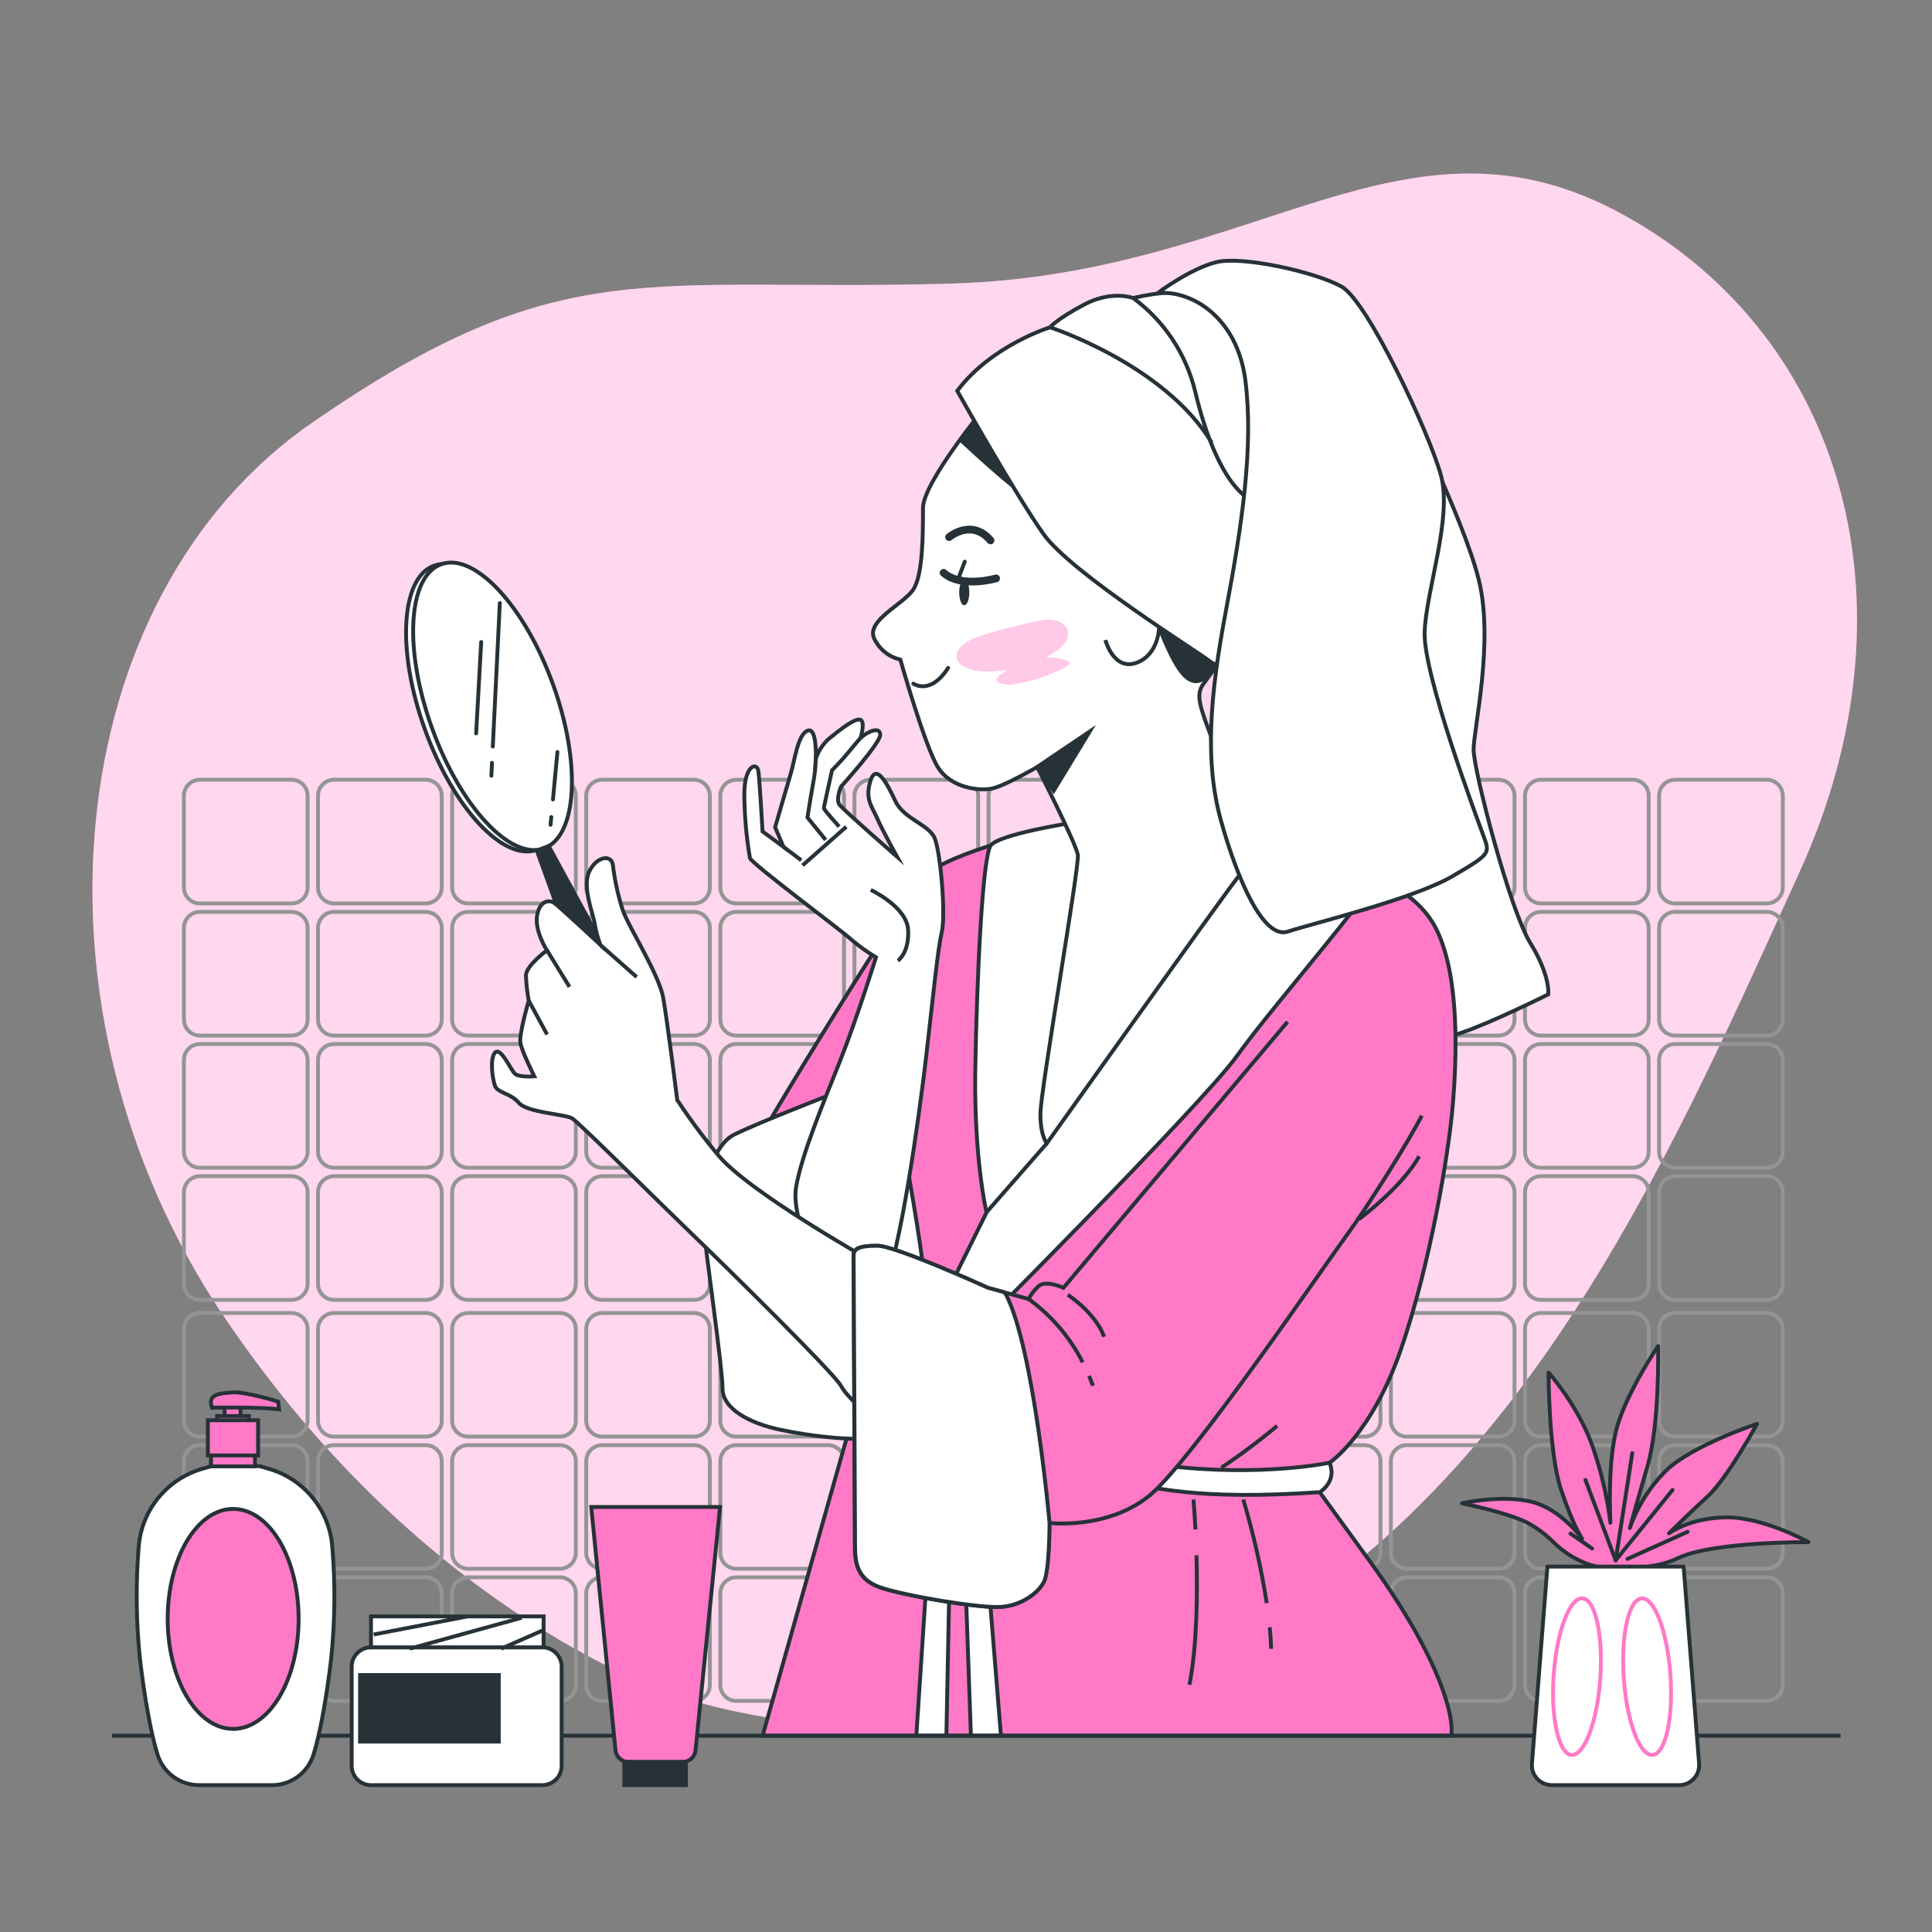 <?xml version="1.0" encoding="UTF-8"?>
<svg xmlns="http://www.w3.org/2000/svg" xmlns:xlink="http://www.w3.org/1999/xlink" width="100px" height="100px" viewBox="0 0 100 100" version="1.1">
<rect x="0" y="0" width="100" height="100" fill="#808080" stroke="none"/>
<defs>
<filter id="alpha" filterUnits="objectBoundingBox" x="0%" y="0%" width="100%" height="100%">
  <feColorMatrix type="matrix" in="SourceGraphic" values="0 0 0 0 1 0 0 0 0 1 0 0 0 0 1 0 0 0 1 0"/>
</filter>
<mask id="mask0">
  <g filter="url(#alpha)">
<rect x="0" y="0" width="100" height="100" style="fill:rgb(0%,0%,0%);fill-opacity:0.698;stroke:none;"/>
  </g>
</mask>
<clipPath id="clip1">
  <rect x="0" y="0" width="100" height="100"/>
</clipPath>
<g id="surface5" clip-path="url(#clip1)">
<path style=" stroke:none;fill-rule:nonzero;fill:rgb(100%,100%,100%);fill-opacity:1;" d="M 35.07 87.785 C 35.07 87.785 50.23 93.188 64.938 84.555 C 79.641 75.922 86.898 58.828 93.145 45.133 C 99.391 31.438 95.52 17.512 84.133 11.176 C 72.742 4.836 65.172 14.199 49.312 14.676 C 33.453 15.152 29.156 12.875 16.113 21.91 C 3.066 30.949 0.949 52.289 11.535 68.059 C 22.117 83.832 35.07 87.785 35.07 87.785 Z M 35.07 87.785 "/>
</g>
<mask id="mask1">
  <g filter="url(#alpha)">
<rect x="0" y="0" width="100" height="100" style="fill:rgb(0%,0%,0%);fill-opacity:0.6;stroke:none;"/>
  </g>
</mask>
<clipPath id="clip2">
  <rect x="0" y="0" width="100" height="100"/>
</clipPath>
<g id="surface8" clip-path="url(#clip2)">
<path style=" stroke:none;fill-rule:nonzero;fill:rgb(100%,100%,100%);fill-opacity:1;" d="M 54.242 34.031 C 54.176 34.031 54.145 34.02 54.141 33.996 C 54.637 33.75 55.02 33.469 55.164 33.199 C 55.621 32.363 54.637 31.906 53.801 32.137 C 53.801 32.137 51.551 32.598 50.414 33.051 C 49.277 33.508 49.098 34.484 50.613 34.715 C 50.707 34.727 50.801 34.738 50.898 34.742 L 50.867 34.742 L 50.941 34.742 C 51.277 34.754 51.613 34.734 51.941 34.684 C 52.105 34.684 52.191 34.703 52.094 34.75 C 51.789 34.902 51.121 35.312 52.043 35.414 C 52.965 35.52 55.113 34.648 55.316 34.391 C 55.52 34.137 54.551 34.031 54.242 34.031 Z M 54.242 34.031 "/>
</g>
</defs>
<g id="surface1">
<path style=" stroke:none;fill-rule:nonzero;fill:rgb(100%,47.451%,77.647%);fill-opacity:1;" d="M 35.07 87.785 C 35.07 87.785 50.23 93.188 64.938 84.555 C 79.641 75.922 86.898 58.828 93.145 45.133 C 99.391 31.438 95.52 17.512 84.133 11.176 C 72.742 4.836 65.172 14.199 49.312 14.676 C 33.453 15.152 29.156 12.875 16.113 21.91 C 3.066 30.949 0.949 52.289 11.535 68.059 C 22.117 83.832 35.07 87.785 35.07 87.785 Z M 35.07 87.785 "/>
<use xlink:href="#surface5" mask="url(#mask0)"/>
<path style="fill:none;stroke-width:1;stroke-linecap:round;stroke-linejoin:round;stroke:rgb(58.039%,58.039%,58.039%);stroke-opacity:1;stroke-miterlimit:4;" d="M 51.738 201.797 L 75.469 201.797 C 77.754 201.797 79.609 203.652 79.609 205.938 L 79.609 229.668 C 79.609 231.953 77.754 233.809 75.469 233.809 L 51.738 233.809 C 49.453 233.809 47.598 231.953 47.598 229.668 L 47.598 205.938 C 47.598 203.652 49.453 201.797 51.738 201.797 Z M 51.738 201.797 " transform="matrix(0.2,0,0,0.2,0,0)"/>
<path style="fill:none;stroke-width:1;stroke-linecap:round;stroke-linejoin:round;stroke:rgb(58.039%,58.039%,58.039%);stroke-opacity:1;stroke-miterlimit:4;" d="M 86.445 201.797 L 110.176 201.797 C 112.461 201.797 114.316 203.652 114.316 205.938 L 114.316 229.668 C 114.316 231.953 112.461 233.809 110.176 233.809 L 86.445 233.809 C 84.16 233.809 82.305 231.953 82.305 229.668 L 82.305 205.938 C 82.305 203.652 84.16 201.797 86.445 201.797 Z M 86.445 201.797 " transform="matrix(0.2,0,0,0.2,0,0)"/>
<path style="fill:none;stroke-width:1;stroke-linecap:round;stroke-linejoin:round;stroke:rgb(58.039%,58.039%,58.039%);stroke-opacity:1;stroke-miterlimit:4;" d="M 121.152 201.797 L 144.883 201.797 C 147.168 201.797 149.023 203.652 149.023 205.938 L 149.023 229.668 C 149.023 231.953 147.168 233.809 144.883 233.809 L 121.152 233.809 C 118.867 233.809 117.012 231.953 117.012 229.668 L 117.012 205.938 C 117.012 203.652 118.867 201.797 121.152 201.797 Z M 121.152 201.797 " transform="matrix(0.2,0,0,0.2,0,0)"/>
<path style="fill:none;stroke-width:1;stroke-linecap:round;stroke-linejoin:round;stroke:rgb(58.039%,58.039%,58.039%);stroke-opacity:1;stroke-miterlimit:4;" d="M 155.859 201.797 L 179.59 201.797 C 181.875 201.797 183.711 203.652 183.711 205.938 L 183.711 229.668 C 183.711 231.953 181.875 233.809 179.59 233.809 L 155.859 233.809 C 153.574 233.809 151.719 231.953 151.719 229.668 L 151.719 205.938 C 151.719 203.652 153.574 201.797 155.859 201.797 Z M 155.859 201.797 " transform="matrix(0.2,0,0,0.2,0,0)"/>
<path style="fill:none;stroke-width:1;stroke-linecap:round;stroke-linejoin:round;stroke:rgb(58.039%,58.039%,58.039%);stroke-opacity:1;stroke-miterlimit:4;" d="M 190.566 201.797 L 214.297 201.797 C 216.582 201.797 218.438 203.652 218.438 205.938 L 218.438 229.668 C 218.438 231.953 216.582 233.809 214.297 233.809 L 190.566 233.809 C 188.281 233.809 186.426 231.953 186.426 229.668 L 186.426 205.938 C 186.426 203.652 188.281 201.797 190.566 201.797 Z M 190.566 201.797 " transform="matrix(0.2,0,0,0.2,0,0)"/>
<path style="fill:none;stroke-width:1;stroke-linecap:round;stroke-linejoin:round;stroke:rgb(58.039%,58.039%,58.039%);stroke-opacity:1;stroke-miterlimit:4;" d="M 225.273 201.797 L 249.004 201.797 C 251.289 201.797 253.145 203.652 253.145 205.938 L 253.145 229.668 C 253.145 231.953 251.289 233.809 249.004 233.809 L 225.273 233.809 C 222.988 233.809 221.133 231.953 221.133 229.668 L 221.133 205.938 C 221.133 203.652 222.988 201.797 225.273 201.797 Z M 225.273 201.797 " transform="matrix(0.2,0,0,0.2,0,0)"/>
<path style="fill:none;stroke-width:1;stroke-linecap:round;stroke-linejoin:round;stroke:rgb(58.039%,58.039%,58.039%);stroke-opacity:1;stroke-miterlimit:4;" d="M 259.961 201.797 L 283.711 201.797 C 285.996 201.797 287.832 203.652 287.832 205.938 L 287.832 229.668 C 287.832 231.953 285.996 233.809 283.711 233.809 L 259.961 233.809 C 257.695 233.809 255.84 231.953 255.84 229.668 L 255.84 205.938 C 255.84 203.652 257.695 201.797 259.961 201.797 Z M 259.961 201.797 " transform="matrix(0.2,0,0,0.2,0,0)"/>
<path style="fill:none;stroke-width:1;stroke-linecap:round;stroke-linejoin:round;stroke:rgb(58.039%,58.039%,58.039%);stroke-opacity:1;stroke-miterlimit:4;" d="M 294.688 201.797 L 318.418 201.797 C 320.703 201.797 322.559 203.652 322.559 205.938 L 322.559 229.668 C 322.559 231.953 320.703 233.809 318.418 233.809 L 294.688 233.809 C 292.402 233.809 290.547 231.953 290.547 229.668 L 290.547 205.938 C 290.547 203.652 292.402 201.797 294.688 201.797 Z M 294.688 201.797 " transform="matrix(0.2,0,0,0.2,0,0)"/>
<path style="fill:none;stroke-width:1;stroke-linecap:round;stroke-linejoin:round;stroke:rgb(58.039%,58.039%,58.039%);stroke-opacity:1;stroke-miterlimit:4;" d="M 329.395 201.797 L 353.125 201.797 C 355.41 201.797 357.266 203.652 357.266 205.938 L 357.266 229.668 C 357.266 231.953 355.41 233.809 353.125 233.809 L 329.395 233.809 C 327.109 233.809 325.254 231.953 325.254 229.668 L 325.254 205.938 C 325.254 203.652 327.109 201.797 329.395 201.797 Z M 329.395 201.797 " transform="matrix(0.2,0,0,0.2,0,0)"/>
<path style="fill:none;stroke-width:1;stroke-linecap:round;stroke-linejoin:round;stroke:rgb(58.039%,58.039%,58.039%);stroke-opacity:1;stroke-miterlimit:4;" d="M 364.082 201.797 L 387.832 201.797 C 390.117 201.797 391.953 203.652 391.953 205.938 L 391.953 229.668 C 391.953 231.953 390.117 233.809 387.832 233.809 L 364.082 233.809 C 361.816 233.809 359.961 231.953 359.961 229.668 L 359.961 205.938 C 359.961 203.652 361.816 201.797 364.082 201.797 Z M 364.082 201.797 " transform="matrix(0.2,0,0,0.2,0,0)"/>
<path style="fill:none;stroke-width:1;stroke-linecap:round;stroke-linejoin:round;stroke:rgb(58.039%,58.039%,58.039%);stroke-opacity:1;stroke-miterlimit:4;" d="M 398.809 201.797 L 422.539 201.797 C 424.824 201.797 426.68 203.652 426.68 205.938 L 426.68 229.668 C 426.68 231.953 424.824 233.809 422.539 233.809 L 398.809 233.809 C 396.523 233.809 394.668 231.953 394.668 229.668 L 394.668 205.938 C 394.668 203.652 396.523 201.797 398.809 201.797 Z M 398.809 201.797 " transform="matrix(0.2,0,0,0.2,0,0)"/>
<path style="fill:none;stroke-width:1;stroke-linecap:round;stroke-linejoin:round;stroke:rgb(58.039%,58.039%,58.039%);stroke-opacity:1;stroke-miterlimit:4;" d="M 433.516 201.797 L 457.246 201.797 C 459.531 201.797 461.387 203.652 461.387 205.938 L 461.387 229.668 C 461.387 231.953 459.531 233.809 457.246 233.809 L 433.516 233.809 C 431.23 233.809 429.375 231.953 429.375 229.668 L 429.375 205.938 C 429.375 203.652 431.23 201.797 433.516 201.797 Z M 433.516 201.797 " transform="matrix(0.2,0,0,0.2,0,0)"/>
<path style="fill:none;stroke-width:1;stroke-linecap:round;stroke-linejoin:round;stroke:rgb(58.039%,58.039%,58.039%);stroke-opacity:1;stroke-miterlimit:4;" d="M 51.738 235.996 L 75.469 235.996 C 77.754 235.996 79.609 237.852 79.609 240.137 L 79.609 263.867 C 79.609 266.152 77.754 268.008 75.469 268.008 L 51.738 268.008 C 49.453 268.008 47.598 266.152 47.598 263.867 L 47.598 240.137 C 47.598 237.852 49.453 235.996 51.738 235.996 Z M 51.738 235.996 " transform="matrix(0.2,0,0,0.2,0,0)"/>
<path style="fill:none;stroke-width:1;stroke-linecap:round;stroke-linejoin:round;stroke:rgb(58.039%,58.039%,58.039%);stroke-opacity:1;stroke-miterlimit:4;" d="M 86.445 235.996 L 110.176 235.996 C 112.461 235.996 114.316 237.852 114.316 240.137 L 114.316 263.867 C 114.316 266.152 112.461 268.008 110.176 268.008 L 86.445 268.008 C 84.16 268.008 82.305 266.152 82.305 263.867 L 82.305 240.137 C 82.305 237.852 84.16 235.996 86.445 235.996 Z M 86.445 235.996 " transform="matrix(0.2,0,0,0.2,0,0)"/>
<path style="fill:none;stroke-width:1;stroke-linecap:round;stroke-linejoin:round;stroke:rgb(58.039%,58.039%,58.039%);stroke-opacity:1;stroke-miterlimit:4;" d="M 121.152 235.996 L 144.883 235.996 C 147.168 235.996 149.023 237.852 149.023 240.137 L 149.023 263.867 C 149.023 266.152 147.168 268.008 144.883 268.008 L 121.152 268.008 C 118.867 268.008 117.012 266.152 117.012 263.867 L 117.012 240.137 C 117.012 237.852 118.867 235.996 121.152 235.996 Z M 121.152 235.996 " transform="matrix(0.2,0,0,0.2,0,0)"/>
<path style="fill:none;stroke-width:1;stroke-linecap:round;stroke-linejoin:round;stroke:rgb(58.039%,58.039%,58.039%);stroke-opacity:1;stroke-miterlimit:4;" d="M 155.859 235.996 L 179.59 235.996 C 181.875 235.996 183.711 237.852 183.711 240.137 L 183.711 263.867 C 183.711 266.152 181.875 268.008 179.59 268.008 L 155.859 268.008 C 153.574 268.008 151.719 266.152 151.719 263.867 L 151.719 240.137 C 151.719 237.852 153.574 235.996 155.859 235.996 Z M 155.859 235.996 " transform="matrix(0.2,0,0,0.2,0,0)"/>
<path style="fill:none;stroke-width:1;stroke-linecap:round;stroke-linejoin:round;stroke:rgb(58.039%,58.039%,58.039%);stroke-opacity:1;stroke-miterlimit:4;" d="M 190.566 235.996 L 214.297 235.996 C 216.582 235.996 218.438 237.852 218.438 240.137 L 218.438 263.867 C 218.438 266.152 216.582 268.008 214.297 268.008 L 190.566 268.008 C 188.281 268.008 186.426 266.152 186.426 263.867 L 186.426 240.137 C 186.426 237.852 188.281 235.996 190.566 235.996 Z M 190.566 235.996 " transform="matrix(0.2,0,0,0.2,0,0)"/>
<path style="fill:none;stroke-width:1;stroke-linecap:round;stroke-linejoin:round;stroke:rgb(58.039%,58.039%,58.039%);stroke-opacity:1;stroke-miterlimit:4;" d="M 225.273 235.996 L 249.004 235.996 C 251.289 235.996 253.145 237.852 253.145 240.137 L 253.145 263.867 C 253.145 266.152 251.289 268.008 249.004 268.008 L 225.273 268.008 C 222.988 268.008 221.133 266.152 221.133 263.867 L 221.133 240.137 C 221.133 237.852 222.988 235.996 225.273 235.996 Z M 225.273 235.996 " transform="matrix(0.2,0,0,0.2,0,0)"/>
<path style="fill:none;stroke-width:1;stroke-linecap:round;stroke-linejoin:round;stroke:rgb(58.039%,58.039%,58.039%);stroke-opacity:1;stroke-miterlimit:4;" d="M 259.961 235.996 L 283.711 235.996 C 285.996 235.996 287.832 237.852 287.832 240.137 L 287.832 263.867 C 287.832 266.152 285.996 268.008 283.711 268.008 L 259.961 268.008 C 257.695 268.008 255.84 266.152 255.84 263.867 L 255.84 240.137 C 255.84 237.852 257.695 235.996 259.961 235.996 Z M 259.961 235.996 " transform="matrix(0.2,0,0,0.2,0,0)"/>
<path style="fill:none;stroke-width:1;stroke-linecap:round;stroke-linejoin:round;stroke:rgb(58.039%,58.039%,58.039%);stroke-opacity:1;stroke-miterlimit:4;" d="M 294.688 235.996 L 318.418 235.996 C 320.703 235.996 322.559 237.852 322.559 240.137 L 322.559 263.867 C 322.559 266.152 320.703 268.008 318.418 268.008 L 294.688 268.008 C 292.402 268.008 290.547 266.152 290.547 263.867 L 290.547 240.137 C 290.547 237.852 292.402 235.996 294.688 235.996 Z M 294.688 235.996 " transform="matrix(0.2,0,0,0.2,0,0)"/>
<path style="fill:none;stroke-width:1;stroke-linecap:round;stroke-linejoin:round;stroke:rgb(58.039%,58.039%,58.039%);stroke-opacity:1;stroke-miterlimit:4;" d="M 329.395 235.996 L 353.125 235.996 C 355.41 235.996 357.266 237.852 357.266 240.137 L 357.266 263.867 C 357.266 266.152 355.41 268.008 353.125 268.008 L 329.395 268.008 C 327.109 268.008 325.254 266.152 325.254 263.867 L 325.254 240.137 C 325.254 237.852 327.109 235.996 329.395 235.996 Z M 329.395 235.996 " transform="matrix(0.2,0,0,0.2,0,0)"/>
<path style="fill:none;stroke-width:1;stroke-linecap:round;stroke-linejoin:round;stroke:rgb(58.039%,58.039%,58.039%);stroke-opacity:1;stroke-miterlimit:4;" d="M 364.082 235.996 L 387.832 235.996 C 390.117 235.996 391.953 237.852 391.953 240.137 L 391.953 263.867 C 391.953 266.152 390.117 268.008 387.832 268.008 L 364.082 268.008 C 361.816 268.008 359.961 266.152 359.961 263.867 L 359.961 240.137 C 359.961 237.852 361.816 235.996 364.082 235.996 Z M 364.082 235.996 " transform="matrix(0.2,0,0,0.2,0,0)"/>
<path style="fill:none;stroke-width:1;stroke-linecap:round;stroke-linejoin:round;stroke:rgb(58.039%,58.039%,58.039%);stroke-opacity:1;stroke-miterlimit:4;" d="M 398.809 235.996 L 422.539 235.996 C 424.824 235.996 426.68 237.852 426.68 240.137 L 426.68 263.867 C 426.68 266.152 424.824 268.008 422.539 268.008 L 398.809 268.008 C 396.523 268.008 394.668 266.152 394.668 263.867 L 394.668 240.137 C 394.668 237.852 396.523 235.996 398.809 235.996 Z M 398.809 235.996 " transform="matrix(0.2,0,0,0.2,0,0)"/>
<path style="fill:none;stroke-width:1;stroke-linecap:round;stroke-linejoin:round;stroke:rgb(58.039%,58.039%,58.039%);stroke-opacity:1;stroke-miterlimit:4;" d="M 433.516 235.996 L 457.246 235.996 C 459.531 235.996 461.387 237.852 461.387 240.137 L 461.387 263.867 C 461.387 266.152 459.531 268.008 457.246 268.008 L 433.516 268.008 C 431.23 268.008 429.375 266.152 429.375 263.867 L 429.375 240.137 C 429.375 237.852 431.23 235.996 433.516 235.996 Z M 433.516 235.996 " transform="matrix(0.2,0,0,0.2,0,0)"/>
<path style="fill:none;stroke-width:1;stroke-linecap:round;stroke-linejoin:round;stroke:rgb(58.039%,58.039%,58.039%);stroke-opacity:1;stroke-miterlimit:4;" d="M 51.738 270.195 L 75.469 270.195 C 77.754 270.195 79.609 272.051 79.609 274.336 L 79.609 298.066 C 79.609 300.352 77.754 302.207 75.469 302.207 L 51.738 302.207 C 49.453 302.207 47.598 300.352 47.598 298.066 L 47.598 274.336 C 47.598 272.051 49.453 270.195 51.738 270.195 Z M 51.738 270.195 " transform="matrix(0.2,0,0,0.2,0,0)"/>
<path style="fill:none;stroke-width:1;stroke-linecap:round;stroke-linejoin:round;stroke:rgb(58.039%,58.039%,58.039%);stroke-opacity:1;stroke-miterlimit:4;" d="M 86.445 270.195 L 110.176 270.195 C 112.461 270.195 114.316 272.051 114.316 274.336 L 114.316 298.066 C 114.316 300.352 112.461 302.207 110.176 302.207 L 86.445 302.207 C 84.16 302.207 82.305 300.352 82.305 298.066 L 82.305 274.336 C 82.305 272.051 84.16 270.195 86.445 270.195 Z M 86.445 270.195 " transform="matrix(0.2,0,0,0.2,0,0)"/>
<path style="fill:none;stroke-width:1;stroke-linecap:round;stroke-linejoin:round;stroke:rgb(58.039%,58.039%,58.039%);stroke-opacity:1;stroke-miterlimit:4;" d="M 121.152 270.195 L 144.883 270.195 C 147.168 270.195 149.023 272.051 149.023 274.336 L 149.023 298.066 C 149.023 300.352 147.168 302.207 144.883 302.207 L 121.152 302.207 C 118.867 302.207 117.012 300.352 117.012 298.066 L 117.012 274.336 C 117.012 272.051 118.867 270.195 121.152 270.195 Z M 121.152 270.195 " transform="matrix(0.2,0,0,0.2,0,0)"/>
<path style="fill:none;stroke-width:1;stroke-linecap:round;stroke-linejoin:round;stroke:rgb(58.039%,58.039%,58.039%);stroke-opacity:1;stroke-miterlimit:4;" d="M 155.859 270.195 L 179.59 270.195 C 181.875 270.195 183.711 272.051 183.711 274.336 L 183.711 298.066 C 183.711 300.352 181.875 302.207 179.59 302.207 L 155.859 302.207 C 153.574 302.207 151.719 300.352 151.719 298.066 L 151.719 274.336 C 151.719 272.051 153.574 270.195 155.859 270.195 Z M 155.859 270.195 " transform="matrix(0.2,0,0,0.2,0,0)"/>
<path style="fill:none;stroke-width:1;stroke-linecap:round;stroke-linejoin:round;stroke:rgb(58.039%,58.039%,58.039%);stroke-opacity:1;stroke-miterlimit:4;" d="M 190.566 270.195 L 214.297 270.195 C 216.582 270.195 218.438 272.051 218.438 274.336 L 218.438 298.066 C 218.438 300.352 216.582 302.207 214.297 302.207 L 190.566 302.207 C 188.281 302.207 186.426 300.352 186.426 298.066 L 186.426 274.336 C 186.426 272.051 188.281 270.195 190.566 270.195 Z M 190.566 270.195 " transform="matrix(0.2,0,0,0.2,0,0)"/>
<path style="fill:none;stroke-width:1;stroke-linecap:round;stroke-linejoin:round;stroke:rgb(58.039%,58.039%,58.039%);stroke-opacity:1;stroke-miterlimit:4;" d="M 225.273 270.195 L 249.004 270.195 C 251.289 270.195 253.145 272.051 253.145 274.336 L 253.145 298.066 C 253.145 300.352 251.289 302.207 249.004 302.207 L 225.273 302.207 C 222.988 302.207 221.133 300.352 221.133 298.066 L 221.133 274.336 C 221.133 272.051 222.988 270.195 225.273 270.195 Z M 225.273 270.195 " transform="matrix(0.2,0,0,0.2,0,0)"/>
<path style="fill:none;stroke-width:1;stroke-linecap:round;stroke-linejoin:round;stroke:rgb(58.039%,58.039%,58.039%);stroke-opacity:1;stroke-miterlimit:4;" d="M 259.961 270.195 L 283.711 270.195 C 285.996 270.195 287.832 272.051 287.832 274.336 L 287.832 298.066 C 287.832 300.352 285.996 302.207 283.711 302.207 L 259.961 302.207 C 257.695 302.207 255.84 300.352 255.84 298.066 L 255.84 274.336 C 255.84 272.051 257.695 270.195 259.961 270.195 Z M 259.961 270.195 " transform="matrix(0.2,0,0,0.2,0,0)"/>
<path style="fill:none;stroke-width:1;stroke-linecap:round;stroke-linejoin:round;stroke:rgb(58.039%,58.039%,58.039%);stroke-opacity:1;stroke-miterlimit:4;" d="M 294.688 270.195 L 318.418 270.195 C 320.703 270.195 322.559 272.051 322.559 274.336 L 322.559 298.066 C 322.559 300.352 320.703 302.207 318.418 302.207 L 294.688 302.207 C 292.402 302.207 290.547 300.352 290.547 298.066 L 290.547 274.336 C 290.547 272.051 292.402 270.195 294.688 270.195 Z M 294.688 270.195 " transform="matrix(0.2,0,0,0.2,0,0)"/>
<path style="fill:none;stroke-width:1;stroke-linecap:round;stroke-linejoin:round;stroke:rgb(58.039%,58.039%,58.039%);stroke-opacity:1;stroke-miterlimit:4;" d="M 329.395 270.195 L 353.125 270.195 C 355.41 270.195 357.266 272.051 357.266 274.336 L 357.266 298.066 C 357.266 300.352 355.41 302.207 353.125 302.207 L 329.395 302.207 C 327.109 302.207 325.254 300.352 325.254 298.066 L 325.254 274.336 C 325.254 272.051 327.109 270.195 329.395 270.195 Z M 329.395 270.195 " transform="matrix(0.2,0,0,0.2,0,0)"/>
<path style="fill:none;stroke-width:1;stroke-linecap:round;stroke-linejoin:round;stroke:rgb(58.039%,58.039%,58.039%);stroke-opacity:1;stroke-miterlimit:4;" d="M 364.082 270.195 L 387.832 270.195 C 390.117 270.195 391.953 272.051 391.953 274.336 L 391.953 298.066 C 391.953 300.352 390.117 302.207 387.832 302.207 L 364.082 302.207 C 361.816 302.207 359.961 300.352 359.961 298.066 L 359.961 274.336 C 359.961 272.051 361.816 270.195 364.082 270.195 Z M 364.082 270.195 " transform="matrix(0.2,0,0,0.2,0,0)"/>
<path style="fill:none;stroke-width:1;stroke-linecap:round;stroke-linejoin:round;stroke:rgb(58.039%,58.039%,58.039%);stroke-opacity:1;stroke-miterlimit:4;" d="M 398.809 270.195 L 422.539 270.195 C 424.824 270.195 426.68 272.051 426.68 274.336 L 426.68 298.066 C 426.68 300.352 424.824 302.207 422.539 302.207 L 398.809 302.207 C 396.523 302.207 394.668 300.352 394.668 298.066 L 394.668 274.336 C 394.668 272.051 396.523 270.195 398.809 270.195 Z M 398.809 270.195 " transform="matrix(0.2,0,0,0.2,0,0)"/>
<path style="fill:none;stroke-width:1;stroke-linecap:round;stroke-linejoin:round;stroke:rgb(58.039%,58.039%,58.039%);stroke-opacity:1;stroke-miterlimit:4;" d="M 433.516 270.195 L 457.246 270.195 C 459.531 270.195 461.387 272.051 461.387 274.336 L 461.387 298.066 C 461.387 300.352 459.531 302.207 457.246 302.207 L 433.516 302.207 C 431.23 302.207 429.375 300.352 429.375 298.066 L 429.375 274.336 C 429.375 272.051 431.23 270.195 433.516 270.195 Z M 433.516 270.195 " transform="matrix(0.2,0,0,0.2,0,0)"/>
<path style="fill:none;stroke-width:1;stroke-linecap:round;stroke-linejoin:round;stroke:rgb(58.039%,58.039%,58.039%);stroke-opacity:1;stroke-miterlimit:4;" d="M 51.738 304.395 L 75.469 304.395 C 77.754 304.395 79.609 306.25 79.609 308.535 L 79.609 332.266 C 79.609 334.551 77.754 336.406 75.469 336.406 L 51.738 336.406 C 49.453 336.406 47.598 334.551 47.598 332.266 L 47.598 308.535 C 47.598 306.25 49.453 304.395 51.738 304.395 Z M 51.738 304.395 " transform="matrix(0.2,0,0,0.2,0,0)"/>
<path style="fill:none;stroke-width:1;stroke-linecap:round;stroke-linejoin:round;stroke:rgb(58.039%,58.039%,58.039%);stroke-opacity:1;stroke-miterlimit:4;" d="M 86.445 304.395 L 110.176 304.395 C 112.461 304.395 114.316 306.25 114.316 308.535 L 114.316 332.266 C 114.316 334.551 112.461 336.406 110.176 336.406 L 86.445 336.406 C 84.16 336.406 82.305 334.551 82.305 332.266 L 82.305 308.535 C 82.305 306.25 84.16 304.395 86.445 304.395 Z M 86.445 304.395 " transform="matrix(0.2,0,0,0.2,0,0)"/>
<path style="fill:none;stroke-width:1;stroke-linecap:round;stroke-linejoin:round;stroke:rgb(58.039%,58.039%,58.039%);stroke-opacity:1;stroke-miterlimit:4;" d="M 121.152 304.395 L 144.883 304.395 C 147.168 304.395 149.023 306.25 149.023 308.535 L 149.023 332.266 C 149.023 334.551 147.168 336.406 144.883 336.406 L 121.152 336.406 C 118.867 336.406 117.012 334.551 117.012 332.266 L 117.012 308.535 C 117.012 306.25 118.867 304.395 121.152 304.395 Z M 121.152 304.395 " transform="matrix(0.2,0,0,0.2,0,0)"/>
<path style="fill:none;stroke-width:1;stroke-linecap:round;stroke-linejoin:round;stroke:rgb(58.039%,58.039%,58.039%);stroke-opacity:1;stroke-miterlimit:4;" d="M 155.859 304.395 L 179.59 304.395 C 181.875 304.395 183.711 306.25 183.711 308.535 L 183.711 332.266 C 183.711 334.551 181.875 336.406 179.59 336.406 L 155.859 336.406 C 153.574 336.406 151.719 334.551 151.719 332.266 L 151.719 308.535 C 151.719 306.25 153.574 304.395 155.859 304.395 Z M 155.859 304.395 " transform="matrix(0.2,0,0,0.2,0,0)"/>
<path style="fill:none;stroke-width:1;stroke-linecap:round;stroke-linejoin:round;stroke:rgb(58.039%,58.039%,58.039%);stroke-opacity:1;stroke-miterlimit:4;" d="M 190.566 304.395 L 214.297 304.395 C 216.582 304.395 218.438 306.25 218.438 308.535 L 218.438 332.266 C 218.438 334.551 216.582 336.406 214.297 336.406 L 190.566 336.406 C 188.281 336.406 186.426 334.551 186.426 332.266 L 186.426 308.535 C 186.426 306.25 188.281 304.395 190.566 304.395 Z M 190.566 304.395 " transform="matrix(0.2,0,0,0.2,0,0)"/>
<path style="fill:none;stroke-width:1;stroke-linecap:round;stroke-linejoin:round;stroke:rgb(58.039%,58.039%,58.039%);stroke-opacity:1;stroke-miterlimit:4;" d="M 225.273 304.395 L 249.004 304.395 C 251.289 304.395 253.145 306.25 253.145 308.535 L 253.145 332.266 C 253.145 334.551 251.289 336.406 249.004 336.406 L 225.273 336.406 C 222.988 336.406 221.133 334.551 221.133 332.266 L 221.133 308.535 C 221.133 306.25 222.988 304.395 225.273 304.395 Z M 225.273 304.395 " transform="matrix(0.2,0,0,0.2,0,0)"/>
<path style="fill:none;stroke-width:1;stroke-linecap:round;stroke-linejoin:round;stroke:rgb(58.039%,58.039%,58.039%);stroke-opacity:1;stroke-miterlimit:4;" d="M 259.961 304.395 L 283.711 304.395 C 285.996 304.395 287.832 306.25 287.832 308.535 L 287.832 332.266 C 287.832 334.551 285.996 336.406 283.711 336.406 L 259.961 336.406 C 257.695 336.406 255.84 334.551 255.84 332.266 L 255.84 308.535 C 255.84 306.25 257.695 304.395 259.961 304.395 Z M 259.961 304.395 " transform="matrix(0.2,0,0,0.2,0,0)"/>
<path style="fill:none;stroke-width:1;stroke-linecap:round;stroke-linejoin:round;stroke:rgb(58.039%,58.039%,58.039%);stroke-opacity:1;stroke-miterlimit:4;" d="M 294.688 304.395 L 318.418 304.395 C 320.703 304.395 322.559 306.25 322.559 308.535 L 322.559 332.266 C 322.559 334.551 320.703 336.406 318.418 336.406 L 294.688 336.406 C 292.402 336.406 290.547 334.551 290.547 332.266 L 290.547 308.535 C 290.547 306.25 292.402 304.395 294.688 304.395 Z M 294.688 304.395 " transform="matrix(0.2,0,0,0.2,0,0)"/>
<path style="fill:none;stroke-width:1;stroke-linecap:round;stroke-linejoin:round;stroke:rgb(58.039%,58.039%,58.039%);stroke-opacity:1;stroke-miterlimit:4;" d="M 329.395 304.395 L 353.125 304.395 C 355.41 304.395 357.266 306.25 357.266 308.535 L 357.266 332.266 C 357.266 334.551 355.41 336.406 353.125 336.406 L 329.395 336.406 C 327.109 336.406 325.254 334.551 325.254 332.266 L 325.254 308.535 C 325.254 306.25 327.109 304.395 329.395 304.395 Z M 329.395 304.395 " transform="matrix(0.2,0,0,0.2,0,0)"/>
<path style="fill:none;stroke-width:1;stroke-linecap:round;stroke-linejoin:round;stroke:rgb(58.039%,58.039%,58.039%);stroke-opacity:1;stroke-miterlimit:4;" d="M 364.082 304.395 L 387.832 304.395 C 390.117 304.395 391.953 306.25 391.953 308.535 L 391.953 332.266 C 391.953 334.551 390.117 336.406 387.832 336.406 L 364.082 336.406 C 361.816 336.406 359.961 334.551 359.961 332.266 L 359.961 308.535 C 359.961 306.25 361.816 304.395 364.082 304.395 Z M 364.082 304.395 " transform="matrix(0.2,0,0,0.2,0,0)"/>
<path style="fill:none;stroke-width:1;stroke-linecap:round;stroke-linejoin:round;stroke:rgb(58.039%,58.039%,58.039%);stroke-opacity:1;stroke-miterlimit:4;" d="M 398.809 304.395 L 422.539 304.395 C 424.824 304.395 426.68 306.25 426.68 308.535 L 426.68 332.266 C 426.68 334.551 424.824 336.406 422.539 336.406 L 398.809 336.406 C 396.523 336.406 394.668 334.551 394.668 332.266 L 394.668 308.535 C 394.668 306.25 396.523 304.395 398.809 304.395 Z M 398.809 304.395 " transform="matrix(0.2,0,0,0.2,0,0)"/>
<path style="fill:none;stroke-width:1;stroke-linecap:round;stroke-linejoin:round;stroke:rgb(58.039%,58.039%,58.039%);stroke-opacity:1;stroke-miterlimit:4;" d="M 433.516 304.395 L 457.246 304.395 C 459.531 304.395 461.387 306.25 461.387 308.535 L 461.387 332.266 C 461.387 334.551 459.531 336.406 457.246 336.406 L 433.516 336.406 C 431.23 336.406 429.375 334.551 429.375 332.266 L 429.375 308.535 C 429.375 306.25 431.23 304.395 433.516 304.395 Z M 433.516 304.395 " transform="matrix(0.2,0,0,0.2,0,0)"/>
<path style="fill:none;stroke-width:1;stroke-linecap:round;stroke-linejoin:round;stroke:rgb(58.039%,58.039%,58.039%);stroke-opacity:1;stroke-miterlimit:4;" d="M 51.738 339.805 L 75.469 339.805 C 77.754 339.805 79.609 341.641 79.609 343.926 L 79.609 367.676 C 79.609 369.941 77.754 371.797 75.469 371.797 L 51.738 371.797 C 49.453 371.797 47.598 369.941 47.598 367.676 L 47.598 343.926 C 47.598 341.641 49.453 339.805 51.738 339.805 Z M 51.738 339.805 " transform="matrix(0.2,0,0,0.2,0,0)"/>
<path style="fill:none;stroke-width:1;stroke-linecap:round;stroke-linejoin:round;stroke:rgb(58.039%,58.039%,58.039%);stroke-opacity:1;stroke-miterlimit:4;" d="M 86.445 339.805 L 110.176 339.805 C 112.461 339.805 114.316 341.641 114.316 343.926 L 114.316 367.676 C 114.316 369.941 112.461 371.797 110.176 371.797 L 86.445 371.797 C 84.16 371.797 82.305 369.941 82.305 367.676 L 82.305 343.926 C 82.305 341.641 84.16 339.805 86.445 339.805 Z M 86.445 339.805 " transform="matrix(0.2,0,0,0.2,0,0)"/>
<path style="fill:none;stroke-width:1;stroke-linecap:round;stroke-linejoin:round;stroke:rgb(58.039%,58.039%,58.039%);stroke-opacity:1;stroke-miterlimit:4;" d="M 121.152 339.805 L 144.883 339.805 C 147.168 339.805 149.023 341.641 149.023 343.926 L 149.023 367.676 C 149.023 369.941 147.168 371.797 144.883 371.797 L 121.152 371.797 C 118.867 371.797 117.012 369.941 117.012 367.676 L 117.012 343.926 C 117.012 341.641 118.867 339.805 121.152 339.805 Z M 121.152 339.805 " transform="matrix(0.2,0,0,0.2,0,0)"/>
<path style="fill:none;stroke-width:1;stroke-linecap:round;stroke-linejoin:round;stroke:rgb(58.039%,58.039%,58.039%);stroke-opacity:1;stroke-miterlimit:4;" d="M 155.859 339.805 L 179.59 339.805 C 181.875 339.805 183.711 341.641 183.711 343.926 L 183.711 367.676 C 183.711 369.941 181.875 371.797 179.59 371.797 L 155.859 371.797 C 153.574 371.797 151.719 369.941 151.719 367.676 L 151.719 343.926 C 151.719 341.641 153.574 339.805 155.859 339.805 Z M 155.859 339.805 " transform="matrix(0.2,0,0,0.2,0,0)"/>
<path style="fill:none;stroke-width:1;stroke-linecap:round;stroke-linejoin:round;stroke:rgb(58.039%,58.039%,58.039%);stroke-opacity:1;stroke-miterlimit:4;" d="M 190.566 339.805 L 214.297 339.805 C 216.582 339.805 218.438 341.641 218.438 343.926 L 218.438 367.676 C 218.438 369.941 216.582 371.797 214.297 371.797 L 190.566 371.797 C 188.281 371.797 186.426 369.941 186.426 367.676 L 186.426 343.926 C 186.426 341.641 188.281 339.805 190.566 339.805 Z M 190.566 339.805 " transform="matrix(0.2,0,0,0.2,0,0)"/>
<path style="fill:none;stroke-width:1;stroke-linecap:round;stroke-linejoin:round;stroke:rgb(58.039%,58.039%,58.039%);stroke-opacity:1;stroke-miterlimit:4;" d="M 225.273 339.805 L 249.004 339.805 C 251.289 339.805 253.145 341.641 253.145 343.926 L 253.145 367.676 C 253.145 369.941 251.289 371.797 249.004 371.797 L 225.273 371.797 C 222.988 371.797 221.133 369.941 221.133 367.676 L 221.133 343.926 C 221.133 341.641 222.988 339.805 225.273 339.805 Z M 225.273 339.805 " transform="matrix(0.2,0,0,0.2,0,0)"/>
<path style="fill:none;stroke-width:1;stroke-linecap:round;stroke-linejoin:round;stroke:rgb(58.039%,58.039%,58.039%);stroke-opacity:1;stroke-miterlimit:4;" d="M 259.961 339.805 L 283.711 339.805 C 285.996 339.805 287.832 341.641 287.832 343.926 L 287.832 367.676 C 287.832 369.941 285.996 371.797 283.711 371.797 L 259.961 371.797 C 257.695 371.797 255.84 369.941 255.84 367.676 L 255.84 343.926 C 255.84 341.641 257.695 339.805 259.961 339.805 Z M 259.961 339.805 " transform="matrix(0.2,0,0,0.2,0,0)"/>
<path style="fill:none;stroke-width:1;stroke-linecap:round;stroke-linejoin:round;stroke:rgb(58.039%,58.039%,58.039%);stroke-opacity:1;stroke-miterlimit:4;" d="M 294.688 339.805 L 318.418 339.805 C 320.703 339.805 322.559 341.641 322.559 343.926 L 322.559 367.676 C 322.559 369.941 320.703 371.797 318.418 371.797 L 294.688 371.797 C 292.402 371.797 290.547 369.941 290.547 367.676 L 290.547 343.926 C 290.547 341.641 292.402 339.805 294.688 339.805 Z M 294.688 339.805 " transform="matrix(0.2,0,0,0.2,0,0)"/>
<path style="fill:none;stroke-width:1;stroke-linecap:round;stroke-linejoin:round;stroke:rgb(58.039%,58.039%,58.039%);stroke-opacity:1;stroke-miterlimit:4;" d="M 329.395 339.805 L 353.125 339.805 C 355.41 339.805 357.266 341.641 357.266 343.926 L 357.266 367.676 C 357.266 369.941 355.41 371.797 353.125 371.797 L 329.395 371.797 C 327.109 371.797 325.254 369.941 325.254 367.676 L 325.254 343.926 C 325.254 341.641 327.109 339.805 329.395 339.805 Z M 329.395 339.805 " transform="matrix(0.2,0,0,0.2,0,0)"/>
<path style="fill:none;stroke-width:1;stroke-linecap:round;stroke-linejoin:round;stroke:rgb(58.039%,58.039%,58.039%);stroke-opacity:1;stroke-miterlimit:4;" d="M 364.082 339.805 L 387.832 339.805 C 390.117 339.805 391.953 341.641 391.953 343.926 L 391.953 367.676 C 391.953 369.941 390.117 371.797 387.832 371.797 L 364.082 371.797 C 361.816 371.797 359.961 369.941 359.961 367.676 L 359.961 343.926 C 359.961 341.641 361.816 339.805 364.082 339.805 Z M 364.082 339.805 " transform="matrix(0.2,0,0,0.2,0,0)"/>
<path style="fill:none;stroke-width:1;stroke-linecap:round;stroke-linejoin:round;stroke:rgb(58.039%,58.039%,58.039%);stroke-opacity:1;stroke-miterlimit:4;" d="M 398.809 339.805 L 422.539 339.805 C 424.824 339.805 426.68 341.641 426.68 343.926 L 426.68 367.676 C 426.68 369.941 424.824 371.797 422.539 371.797 L 398.809 371.797 C 396.523 371.797 394.668 369.941 394.668 367.676 L 394.668 343.926 C 394.668 341.641 396.523 339.805 398.809 339.805 Z M 398.809 339.805 " transform="matrix(0.2,0,0,0.2,0,0)"/>
<path style="fill:none;stroke-width:1;stroke-linecap:round;stroke-linejoin:round;stroke:rgb(58.039%,58.039%,58.039%);stroke-opacity:1;stroke-miterlimit:4;" d="M 433.516 339.805 L 457.246 339.805 C 459.531 339.805 461.387 341.641 461.387 343.926 L 461.387 367.676 C 461.387 369.941 459.531 371.797 457.246 371.797 L 433.516 371.797 C 431.23 371.797 429.375 369.941 429.375 367.676 L 429.375 343.926 C 429.375 341.641 431.23 339.805 433.516 339.805 Z M 433.516 339.805 " transform="matrix(0.2,0,0,0.2,0,0)"/>
<path style="fill:none;stroke-width:1;stroke-linecap:round;stroke-linejoin:round;stroke:rgb(58.039%,58.039%,58.039%);stroke-opacity:1;stroke-miterlimit:4;" d="M 51.738 374.004 L 75.469 374.004 C 77.754 374.004 79.609 375.84 79.609 378.125 L 79.609 401.875 C 79.609 404.16 77.754 405.996 75.469 405.996 L 51.738 405.996 C 49.453 405.996 47.598 404.16 47.598 401.875 L 47.598 378.125 C 47.598 375.84 49.453 374.004 51.738 374.004 Z M 51.738 374.004 " transform="matrix(0.2,0,0,0.2,0,0)"/>
<path style="fill:none;stroke-width:1;stroke-linecap:round;stroke-linejoin:round;stroke:rgb(58.039%,58.039%,58.039%);stroke-opacity:1;stroke-miterlimit:4;" d="M 86.445 374.004 L 110.176 374.004 C 112.461 374.004 114.316 375.84 114.316 378.125 L 114.316 401.875 C 114.316 404.16 112.461 405.996 110.176 405.996 L 86.445 405.996 C 84.16 405.996 82.305 404.16 82.305 401.875 L 82.305 378.125 C 82.305 375.84 84.16 374.004 86.445 374.004 Z M 86.445 374.004 " transform="matrix(0.2,0,0,0.2,0,0)"/>
<path style="fill:none;stroke-width:1;stroke-linecap:round;stroke-linejoin:round;stroke:rgb(58.039%,58.039%,58.039%);stroke-opacity:1;stroke-miterlimit:4;" d="M 121.152 374.004 L 144.883 374.004 C 147.168 374.004 149.023 375.84 149.023 378.125 L 149.023 401.875 C 149.023 404.16 147.168 405.996 144.883 405.996 L 121.152 405.996 C 118.867 405.996 117.012 404.16 117.012 401.875 L 117.012 378.125 C 117.012 375.84 118.867 374.004 121.152 374.004 Z M 121.152 374.004 " transform="matrix(0.2,0,0,0.2,0,0)"/>
<path style="fill:none;stroke-width:1;stroke-linecap:round;stroke-linejoin:round;stroke:rgb(58.039%,58.039%,58.039%);stroke-opacity:1;stroke-miterlimit:4;" d="M 155.859 374.004 L 179.59 374.004 C 181.875 374.004 183.711 375.84 183.711 378.125 L 183.711 401.875 C 183.711 404.16 181.875 405.996 179.59 405.996 L 155.859 405.996 C 153.574 405.996 151.719 404.16 151.719 401.875 L 151.719 378.125 C 151.719 375.84 153.574 374.004 155.859 374.004 Z M 155.859 374.004 " transform="matrix(0.2,0,0,0.2,0,0)"/>
<path style="fill:none;stroke-width:1;stroke-linecap:round;stroke-linejoin:round;stroke:rgb(58.039%,58.039%,58.039%);stroke-opacity:1;stroke-miterlimit:4;" d="M 190.566 374.004 L 214.297 374.004 C 216.582 374.004 218.438 375.84 218.438 378.125 L 218.438 401.875 C 218.438 404.16 216.582 405.996 214.297 405.996 L 190.566 405.996 C 188.281 405.996 186.426 404.16 186.426 401.875 L 186.426 378.125 C 186.426 375.84 188.281 374.004 190.566 374.004 Z M 190.566 374.004 " transform="matrix(0.2,0,0,0.2,0,0)"/>
<path style="fill:none;stroke-width:1;stroke-linecap:round;stroke-linejoin:round;stroke:rgb(58.039%,58.039%,58.039%);stroke-opacity:1;stroke-miterlimit:4;" d="M 225.273 374.004 L 249.004 374.004 C 251.289 374.004 253.145 375.84 253.145 378.125 L 253.145 401.875 C 253.145 404.16 251.289 405.996 249.004 405.996 L 225.273 405.996 C 222.988 405.996 221.133 404.16 221.133 401.875 L 221.133 378.125 C 221.133 375.84 222.988 374.004 225.273 374.004 Z M 225.273 374.004 " transform="matrix(0.2,0,0,0.2,0,0)"/>
<path style="fill:none;stroke-width:1;stroke-linecap:round;stroke-linejoin:round;stroke:rgb(58.039%,58.039%,58.039%);stroke-opacity:1;stroke-miterlimit:4;" d="M 259.961 374.004 L 283.711 374.004 C 285.996 374.004 287.832 375.84 287.832 378.125 L 287.832 401.875 C 287.832 404.16 285.996 405.996 283.711 405.996 L 259.961 405.996 C 257.695 405.996 255.84 404.16 255.84 401.875 L 255.84 378.125 C 255.84 375.84 257.695 374.004 259.961 374.004 Z M 259.961 374.004 " transform="matrix(0.2,0,0,0.2,0,0)"/>
<path style="fill:none;stroke-width:1;stroke-linecap:round;stroke-linejoin:round;stroke:rgb(58.039%,58.039%,58.039%);stroke-opacity:1;stroke-miterlimit:4;" d="M 294.688 374.004 L 318.418 374.004 C 320.703 374.004 322.559 375.84 322.559 378.125 L 322.559 401.875 C 322.559 404.16 320.703 405.996 318.418 405.996 L 294.688 405.996 C 292.402 405.996 290.547 404.16 290.547 401.875 L 290.547 378.125 C 290.547 375.84 292.402 374.004 294.688 374.004 Z M 294.688 374.004 " transform="matrix(0.2,0,0,0.2,0,0)"/>
<path style="fill:none;stroke-width:1;stroke-linecap:round;stroke-linejoin:round;stroke:rgb(58.039%,58.039%,58.039%);stroke-opacity:1;stroke-miterlimit:4;" d="M 329.395 374.004 L 353.125 374.004 C 355.41 374.004 357.266 375.84 357.266 378.125 L 357.266 401.875 C 357.266 404.16 355.41 405.996 353.125 405.996 L 329.395 405.996 C 327.109 405.996 325.254 404.16 325.254 401.875 L 325.254 378.125 C 325.254 375.84 327.109 374.004 329.395 374.004 Z M 329.395 374.004 " transform="matrix(0.2,0,0,0.2,0,0)"/>
<path style="fill:none;stroke-width:1;stroke-linecap:round;stroke-linejoin:round;stroke:rgb(58.039%,58.039%,58.039%);stroke-opacity:1;stroke-miterlimit:4;" d="M 364.082 374.004 L 387.832 374.004 C 390.117 374.004 391.953 375.84 391.953 378.125 L 391.953 401.875 C 391.953 404.16 390.117 405.996 387.832 405.996 L 364.082 405.996 C 361.816 405.996 359.961 404.16 359.961 401.875 L 359.961 378.125 C 359.961 375.84 361.816 374.004 364.082 374.004 Z M 364.082 374.004 " transform="matrix(0.2,0,0,0.2,0,0)"/>
<path style="fill:none;stroke-width:1;stroke-linecap:round;stroke-linejoin:round;stroke:rgb(58.039%,58.039%,58.039%);stroke-opacity:1;stroke-miterlimit:4;" d="M 398.809 374.004 L 422.539 374.004 C 424.824 374.004 426.68 375.84 426.68 378.125 L 426.68 401.875 C 426.68 404.16 424.824 405.996 422.539 405.996 L 398.809 405.996 C 396.523 405.996 394.668 404.16 394.668 401.875 L 394.668 378.125 C 394.668 375.84 396.523 374.004 398.809 374.004 Z M 398.809 374.004 " transform="matrix(0.2,0,0,0.2,0,0)"/>
<path style="fill:none;stroke-width:1;stroke-linecap:round;stroke-linejoin:round;stroke:rgb(58.039%,58.039%,58.039%);stroke-opacity:1;stroke-miterlimit:4;" d="M 433.516 374.004 L 457.246 374.004 C 459.531 374.004 461.387 375.84 461.387 378.125 L 461.387 401.875 C 461.387 404.16 459.531 405.996 457.246 405.996 L 433.516 405.996 C 431.23 405.996 429.375 404.16 429.375 401.875 L 429.375 378.125 C 429.375 375.84 431.23 374.004 433.516 374.004 Z M 433.516 374.004 " transform="matrix(0.2,0,0,0.2,0,0)"/>
<path style="fill:none;stroke-width:1;stroke-linecap:round;stroke-linejoin:round;stroke:rgb(58.039%,58.039%,58.039%);stroke-opacity:1;stroke-miterlimit:4;" d="M 51.738 408.203 L 75.469 408.203 C 77.754 408.203 79.609 410.059 79.609 412.324 L 79.609 436.074 C 79.609 438.359 77.754 440.195 75.469 440.195 L 51.738 440.195 C 49.453 440.195 47.598 438.359 47.598 436.074 L 47.598 412.324 C 47.598 410.059 49.453 408.203 51.738 408.203 Z M 51.738 408.203 " transform="matrix(0.2,0,0,0.2,0,0)"/>
<path style="fill:none;stroke-width:1;stroke-linecap:round;stroke-linejoin:round;stroke:rgb(58.039%,58.039%,58.039%);stroke-opacity:1;stroke-miterlimit:4;" d="M 86.445 408.203 L 110.176 408.203 C 112.461 408.203 114.316 410.059 114.316 412.324 L 114.316 436.074 C 114.316 438.359 112.461 440.195 110.176 440.195 L 86.445 440.195 C 84.16 440.195 82.305 438.359 82.305 436.074 L 82.305 412.324 C 82.305 410.059 84.16 408.203 86.445 408.203 Z M 86.445 408.203 " transform="matrix(0.2,0,0,0.2,0,0)"/>
<path style="fill:none;stroke-width:1;stroke-linecap:round;stroke-linejoin:round;stroke:rgb(58.039%,58.039%,58.039%);stroke-opacity:1;stroke-miterlimit:4;" d="M 121.152 408.203 L 144.883 408.203 C 147.168 408.203 149.023 410.059 149.023 412.324 L 149.023 436.074 C 149.023 438.359 147.168 440.195 144.883 440.195 L 121.152 440.195 C 118.867 440.195 117.012 438.359 117.012 436.074 L 117.012 412.324 C 117.012 410.059 118.867 408.203 121.152 408.203 Z M 121.152 408.203 " transform="matrix(0.2,0,0,0.2,0,0)"/>
<path style="fill:none;stroke-width:1;stroke-linecap:round;stroke-linejoin:round;stroke:rgb(58.039%,58.039%,58.039%);stroke-opacity:1;stroke-miterlimit:4;" d="M 155.859 408.203 L 179.59 408.203 C 181.875 408.203 183.711 410.059 183.711 412.324 L 183.711 436.074 C 183.711 438.359 181.875 440.195 179.59 440.195 L 155.859 440.195 C 153.574 440.195 151.719 438.359 151.719 436.074 L 151.719 412.324 C 151.719 410.059 153.574 408.203 155.859 408.203 Z M 155.859 408.203 " transform="matrix(0.2,0,0,0.2,0,0)"/>
<path style="fill:none;stroke-width:1;stroke-linecap:round;stroke-linejoin:round;stroke:rgb(58.039%,58.039%,58.039%);stroke-opacity:1;stroke-miterlimit:4;" d="M 190.566 408.203 L 214.297 408.203 C 216.582 408.203 218.438 410.059 218.438 412.324 L 218.438 436.074 C 218.438 438.359 216.582 440.195 214.297 440.195 L 190.566 440.195 C 188.281 440.195 186.426 438.359 186.426 436.074 L 186.426 412.324 C 186.426 410.059 188.281 408.203 190.566 408.203 Z M 190.566 408.203 " transform="matrix(0.2,0,0,0.2,0,0)"/>
<path style="fill:none;stroke-width:1;stroke-linecap:round;stroke-linejoin:round;stroke:rgb(58.039%,58.039%,58.039%);stroke-opacity:1;stroke-miterlimit:4;" d="M 225.273 408.203 L 249.004 408.203 C 251.289 408.203 253.145 410.059 253.145 412.324 L 253.145 436.074 C 253.145 438.359 251.289 440.195 249.004 440.195 L 225.273 440.195 C 222.988 440.195 221.133 438.359 221.133 436.074 L 221.133 412.324 C 221.133 410.059 222.988 408.203 225.273 408.203 Z M 225.273 408.203 " transform="matrix(0.2,0,0,0.2,0,0)"/>
<path style="fill:none;stroke-width:1;stroke-linecap:round;stroke-linejoin:round;stroke:rgb(58.039%,58.039%,58.039%);stroke-opacity:1;stroke-miterlimit:4;" d="M 259.961 408.203 L 283.711 408.203 C 285.996 408.203 287.832 410.059 287.832 412.324 L 287.832 436.074 C 287.832 438.359 285.996 440.195 283.711 440.195 L 259.961 440.195 C 257.695 440.195 255.84 438.359 255.84 436.074 L 255.84 412.324 C 255.84 410.059 257.695 408.203 259.961 408.203 Z M 259.961 408.203 " transform="matrix(0.2,0,0,0.2,0,0)"/>
<path style="fill:none;stroke-width:1;stroke-linecap:round;stroke-linejoin:round;stroke:rgb(58.039%,58.039%,58.039%);stroke-opacity:1;stroke-miterlimit:4;" d="M 294.688 408.203 L 318.418 408.203 C 320.703 408.203 322.559 410.059 322.559 412.324 L 322.559 436.074 C 322.559 438.359 320.703 440.195 318.418 440.195 L 294.688 440.195 C 292.402 440.195 290.547 438.359 290.547 436.074 L 290.547 412.324 C 290.547 410.059 292.402 408.203 294.688 408.203 Z M 294.688 408.203 " transform="matrix(0.2,0,0,0.2,0,0)"/>
<path style="fill:none;stroke-width:1;stroke-linecap:round;stroke-linejoin:round;stroke:rgb(58.039%,58.039%,58.039%);stroke-opacity:1;stroke-miterlimit:4;" d="M 329.395 408.203 L 353.125 408.203 C 355.41 408.203 357.266 410.059 357.266 412.324 L 357.266 436.074 C 357.266 438.359 355.41 440.195 353.125 440.195 L 329.395 440.195 C 327.109 440.195 325.254 438.359 325.254 436.074 L 325.254 412.324 C 325.254 410.059 327.109 408.203 329.395 408.203 Z M 329.395 408.203 " transform="matrix(0.2,0,0,0.2,0,0)"/>
<path style="fill:none;stroke-width:1;stroke-linecap:round;stroke-linejoin:round;stroke:rgb(58.039%,58.039%,58.039%);stroke-opacity:1;stroke-miterlimit:4;" d="M 364.082 408.203 L 387.832 408.203 C 390.117 408.203 391.953 410.059 391.953 412.324 L 391.953 436.074 C 391.953 438.359 390.117 440.195 387.832 440.195 L 364.082 440.195 C 361.816 440.195 359.961 438.359 359.961 436.074 L 359.961 412.324 C 359.961 410.059 361.816 408.203 364.082 408.203 Z M 364.082 408.203 " transform="matrix(0.2,0,0,0.2,0,0)"/>
<path style="fill:none;stroke-width:1;stroke-linecap:round;stroke-linejoin:round;stroke:rgb(58.039%,58.039%,58.039%);stroke-opacity:1;stroke-miterlimit:4;" d="M 398.809 408.203 L 422.539 408.203 C 424.824 408.203 426.68 410.059 426.68 412.324 L 426.68 436.074 C 426.68 438.359 424.824 440.195 422.539 440.195 L 398.809 440.195 C 396.523 440.195 394.668 438.359 394.668 436.074 L 394.668 412.324 C 394.668 410.059 396.523 408.203 398.809 408.203 Z M 398.809 408.203 " transform="matrix(0.2,0,0,0.2,0,0)"/>
<path style="fill:none;stroke-width:1;stroke-linecap:round;stroke-linejoin:round;stroke:rgb(58.039%,58.039%,58.039%);stroke-opacity:1;stroke-miterlimit:4;" d="M 433.516 408.203 L 457.246 408.203 C 459.531 408.203 461.387 410.059 461.387 412.324 L 461.387 436.074 C 461.387 438.359 459.531 440.195 457.246 440.195 L 433.516 440.195 C 431.23 440.195 429.375 438.359 429.375 436.074 L 429.375 412.324 C 429.375 410.059 431.23 408.203 433.516 408.203 Z M 433.516 408.203 " transform="matrix(0.2,0,0,0.2,0,0)"/>
<path style="fill-rule:nonzero;fill:rgb(100%,100%,100%);fill-opacity:1;stroke-width:1;stroke-linecap:butt;stroke-linejoin:miter;stroke:rgb(14.902%,19.608%,21.961%);stroke-opacity:1;stroke-miterlimit:10;" d="M 362.695 101.992 C 362.695 101.992 378.691 134.004 382.695 150 C 386.699 165.996 381.367 188.672 381.367 194.004 C 381.367 199.336 390.684 235.332 396.016 244.004 C 401.348 252.656 400.684 257.344 400.684 257.344 C 400.684 257.344 386.016 264.668 378.027 267.344 L 370 270 C 370 270 348.008 231.348 346.68 220 C 345.332 208.652 354.668 178.672 355.996 155.332 C 357.324 132.012 355.996 88.008 362.695 101.992 Z M 362.695 101.992 " transform="matrix(0.2,0,0,0.2,0,0)"/>
<path style="fill-rule:nonzero;fill:rgb(100%,47.451%,77.647%);fill-opacity:1;stroke-width:1;stroke-linecap:butt;stroke-linejoin:miter;stroke:rgb(14.902%,19.608%,21.961%);stroke-opacity:1;stroke-miterlimit:10;" d="M 256.406 218.809 C 256.406 218.809 244.414 222.422 240.117 226.055 C 235.801 229.688 196.289 293.809 194.102 299.238 C 191.934 304.668 198.105 317.695 207.52 326.035 C 216.914 334.355 222.734 359.355 222.734 359.355 L 197.363 449.199 L 375.586 449.199 C 376.328 444.863 373.457 430.352 354.941 404.648 C 346.934 393.574 341.543 386.172 341.543 386.172 L 344.082 378.555 C 344.082 378.555 354.941 371.309 362.559 349.219 C 370.156 327.129 374.863 298.867 375.957 286.211 C 377.031 273.574 377.754 253.223 371.953 240.938 C 366.133 228.652 350.957 225.723 350.957 225.723 C 350.957 225.723 302.773 217.383 298.066 216.309 C 293.359 215.234 256.406 218.809 256.406 218.809 Z M 256.406 218.809 " transform="matrix(0.2,0,0,0.2,0,0)"/>
<path style="fill-rule:nonzero;fill:rgb(100%,100%,100%);fill-opacity:1;stroke-width:1;stroke-linecap:butt;stroke-linejoin:miter;stroke:rgb(14.902%,19.608%,21.961%);stroke-opacity:1;stroke-miterlimit:10;" d="M 242.012 375.234 L 237.148 449.18 L 244.922 449.18 L 246.387 375.234 Z M 242.012 375.234 " transform="matrix(0.2,0,0,0.2,0,0)"/>
<path style="fill-rule:nonzero;fill:rgb(100%,100%,100%);fill-opacity:1;stroke-width:1;stroke-linecap:butt;stroke-linejoin:miter;stroke:rgb(14.902%,19.608%,21.961%);stroke-opacity:1;stroke-miterlimit:10;" d="M 248.672 375.234 L 251.27 449.18 L 259.043 449.18 L 253.047 375.234 Z M 248.672 375.234 " transform="matrix(0.2,0,0,0.2,0,0)"/>
<path style="fill:none;stroke-width:1;stroke-linecap:butt;stroke-linejoin:miter;stroke:rgb(14.902%,19.608%,21.961%);stroke-opacity:1;stroke-miterlimit:10;" d="M 328.613 421.133 C 328.789 423.027 328.906 424.902 328.965 426.719 " transform="matrix(0.2,0,0,0.2,0,0)"/>
<path style="fill:none;stroke-width:1;stroke-linecap:butt;stroke-linejoin:miter;stroke:rgb(14.902%,19.608%,21.961%);stroke-opacity:1;stroke-miterlimit:10;" d="M 321.758 388.066 C 324.375 396.855 326.406 405.82 327.832 414.883 " transform="matrix(0.2,0,0,0.2,0,0)"/>
<path style="fill:none;stroke-width:1;stroke-linecap:butt;stroke-linejoin:miter;stroke:rgb(14.902%,19.608%,21.961%);stroke-opacity:1;stroke-miterlimit:10;" d="M 309.648 402.5 C 309.922 412.5 309.805 425.879 307.832 435.996 " transform="matrix(0.2,0,0,0.2,0,0)"/>
<path style="fill:none;stroke-width:1;stroke-linecap:butt;stroke-linejoin:miter;stroke:rgb(14.902%,19.608%,21.961%);stroke-opacity:1;stroke-miterlimit:10;" d="M 308.867 388.066 C 308.867 388.066 309.141 391.055 309.375 395.82 " transform="matrix(0.2,0,0,0.2,0,0)"/>
<path style="fill:none;stroke-width:1;stroke-linecap:butt;stroke-linejoin:miter;stroke:rgb(14.902%,19.608%,21.961%);stroke-opacity:1;stroke-miterlimit:10;" d="M 316.074 379.824 C 321.094 376.484 325.918 372.871 330.527 369.004 " transform="matrix(0.2,0,0,0.2,0,0)"/>
<path style="fill-rule:nonzero;fill:rgb(100%,100%,100%);fill-opacity:1;stroke-width:1;stroke-linecap:butt;stroke-linejoin:miter;stroke:rgb(14.902%,19.608%,21.961%);stroke-opacity:1;stroke-miterlimit:10;" d="M 344.082 378.555 C 344.082 378.555 326.367 382.305 301.699 379.316 C 277.012 376.309 274.004 375.645 274.004 375.645 C 274.004 375.645 275 380.977 286.992 382.969 C 299.004 384.961 309.375 388.359 341.523 386.172 C 341.543 386.172 346.133 383.477 344.082 378.555 Z M 344.082 378.555 " transform="matrix(0.2,0,0,0.2,0,0)"/>
<path style="fill-rule:nonzero;fill:rgb(100%,100%,100%);fill-opacity:1;stroke-width:1;stroke-linecap:butt;stroke-linejoin:miter;stroke:rgb(14.902%,19.608%,21.961%);stroke-opacity:1;stroke-miterlimit:10;" d="M 215.684 283.008 C 215.684 283.008 195.996 290.645 190 293.633 C 184.004 296.641 181.348 308.965 181.992 316.641 C 182.656 324.316 186.992 353.965 186.992 359.316 C 186.992 364.648 194.004 368.301 201.68 369.961 C 209.336 371.621 224.004 373.633 229.668 371.309 C 235.332 368.984 239.844 358.711 240.098 344.512 C 240.332 330.312 235 304.004 233.359 293.301 C 231.719 282.617 215.684 283.008 215.684 283.008 Z M 215.684 283.008 " transform="matrix(0.2,0,0,0.2,0,0)"/>
<path style="fill-rule:nonzero;fill:rgb(100%,100%,100%);fill-opacity:1;stroke-width:1;stroke-linecap:butt;stroke-linejoin:miter;stroke:rgb(14.902%,19.608%,21.961%);stroke-opacity:1;stroke-miterlimit:10;" d="M 232.148 221.719 C 232.148 221.719 218.379 209.707 217.285 208.301 C 216.191 206.914 217.656 203.594 217.656 203.594 C 217.656 203.594 227.793 192.363 227.793 190.195 C 227.793 188.008 224.902 189.102 222.734 190.918 C 222.734 190.918 224.18 186.211 222.363 186.211 C 220.547 186.211 216.602 189.512 214.355 191.328 C 212.871 192.715 211.758 194.453 211.133 196.387 C 211.133 196.387 211.504 188.027 208.965 189.102 C 206.426 190.195 205.703 196.719 204.609 200.332 C 203.516 203.965 200.605 214.102 200.605 214.102 L 202.773 219.18 L 197.344 215.176 C 197.344 215.176 196.621 202.168 196.27 199.59 C 195.898 197.012 192.637 198.145 192.637 205.391 C 192.656 210.977 193.145 216.543 194.082 222.051 C 194.453 223.496 218.359 241.25 220.176 243.047 C 222.207 244.785 224.395 246.367 226.699 247.754 C 226.699 247.754 221.621 264.062 217.266 274.922 C 212.93 285.801 207.48 298.848 206.035 307.168 C 204.59 315.508 212.559 330.703 213.652 332.52 C 214.746 334.336 224.141 341.934 228.496 333.613 C 232.852 325.273 237.93 288.691 239.727 273.125 C 241.543 257.559 242.637 245.957 243.73 241.23 C 244.824 236.523 243.379 220.586 241.914 216.973 C 240.469 213.359 233.867 211.973 231.699 207.285 C 229.512 202.598 226.699 197.402 225.254 202.129 C 223.828 206.836 225.625 208.633 227.07 211.895 C 228.516 215.156 232.148 221.719 232.148 221.719 Z M 232.148 221.719 " transform="matrix(0.2,0,0,0.2,0,0)"/>
<path style="fill:none;stroke-width:1;stroke-linecap:butt;stroke-linejoin:miter;stroke:rgb(14.902%,19.608%,21.961%);stroke-opacity:1;stroke-miterlimit:10;" d="M 211.133 196.387 C 211.074 198.574 210.82 200.742 210.41 202.871 C 209.688 206.875 208.965 211.562 208.965 211.562 L 213.672 217.363 " transform="matrix(0.2,0,0,0.2,0,0)"/>
<path style="fill:none;stroke-width:1;stroke-linecap:butt;stroke-linejoin:miter;stroke:rgb(14.902%,19.608%,21.961%);stroke-opacity:1;stroke-miterlimit:10;" d="M 222.734 190.918 C 222.734 190.918 220.254 193.867 218.984 195.391 C 217.734 196.934 215.332 199.336 215.332 199.336 C 215.332 199.336 213.223 208.73 213.223 209.16 C 213.223 209.59 217.168 213.926 217.168 213.926 " transform="matrix(0.2,0,0,0.2,0,0)"/>
<path style="fill:none;stroke-width:1;stroke-linecap:butt;stroke-linejoin:miter;stroke:rgb(14.902%,19.608%,21.961%);stroke-opacity:1;stroke-miterlimit:10;" d="M 202.793 219.18 L 207.363 222.637 " transform="matrix(0.2,0,0,0.2,0,0)"/>
<path style="fill:none;stroke-width:1;stroke-linecap:butt;stroke-linejoin:miter;stroke:rgb(14.902%,19.608%,21.961%);stroke-opacity:1;stroke-miterlimit:10;" d="M 207.695 223.965 L 219.023 213.965 " transform="matrix(0.2,0,0,0.2,0,0)"/>
<path style="fill:none;stroke-width:1;stroke-linecap:butt;stroke-linejoin:miter;stroke:rgb(14.902%,19.608%,21.961%);stroke-opacity:1;stroke-miterlimit:10;" d="M 225.352 230.312 C 225.352 230.312 234.688 234.648 235.02 240.645 C 235.352 246.641 232.363 248.633 232.363 248.633 " transform="matrix(0.2,0,0,0.2,0,0)"/>
<path style="fill-rule:nonzero;fill:rgb(100%,100%,100%);fill-opacity:1;stroke-width:1;stroke-linecap:butt;stroke-linejoin:miter;stroke:rgb(14.902%,19.608%,21.961%);stroke-opacity:1;stroke-miterlimit:10;" d="M 277.051 213.008 C 277.051 213.008 258.594 215.898 256.406 218.789 C 254.238 221.699 252.793 253.574 252.402 276.797 C 252.031 300.02 255.312 313.789 255.312 313.789 L 240.098 344.57 L 247.344 349.648 C 247.344 349.648 311.094 285.898 320.156 273.223 C 329.219 260.547 355.645 230.469 355.645 227.227 C 355.645 223.965 338.262 217.793 332.461 216.367 C 326.66 214.922 317.246 214.902 307.109 213.828 C 296.973 212.734 277.051 213.008 277.051 213.008 Z M 277.051 213.008 " transform="matrix(0.2,0,0,0.2,0,0)"/>
<path style="fill:none;stroke-width:1;stroke-linecap:butt;stroke-linejoin:miter;stroke:rgb(14.902%,19.608%,21.961%);stroke-opacity:1;stroke-miterlimit:10;" d="M 270.918 295.898 L 255.332 313.711 " transform="matrix(0.2,0,0,0.2,0,0)"/>
<path style="fill-rule:nonzero;fill:rgb(100%,100%,100%);fill-opacity:1;stroke-width:1;stroke-linecap:butt;stroke-linejoin:miter;stroke:rgb(14.902%,19.608%,21.961%);stroke-opacity:1;stroke-miterlimit:10;" d="M 255.312 104.941 C 255.312 104.941 238.867 124.766 238.867 131.504 C 238.867 138.242 238.867 148.789 236.348 152.578 C 233.828 156.387 224.121 160.586 226.23 165.215 C 227.52 167.988 230.02 170.02 233.008 170.703 C 233.008 170.703 239.336 193.047 242.695 198.516 C 246.074 204.004 253.691 204.844 257.031 204.004 C 260.352 203.164 268.418 198.516 268.418 198.516 C 268.418 198.516 278.535 218.32 278.945 221.289 C 279.375 224.238 269.258 282.402 269.258 288.281 C 269.258 294.16 270.938 295.879 270.938 295.879 C 270.938 295.879 315.625 233.066 320.254 227.168 C 324.902 221.27 328.691 217.051 328.691 217.051 C 328.691 217.051 318.145 203.145 314.355 193.047 C 310.566 182.969 309.297 179.98 311.406 177.051 C 313.516 174.121 316.875 169.473 316.875 169.473 C 316.875 169.473 283.594 130.684 272.637 116.777 C 261.68 102.871 259.102 99.883 255.312 104.941 Z M 255.312 104.941 " transform="matrix(0.2,0,0,0.2,0,0)"/>
<path style="fill-rule:nonzero;fill:rgb(14.902%,19.608%,21.961%);fill-opacity:1;stroke-width:1;stroke-linecap:butt;stroke-linejoin:miter;stroke:rgb(14.902%,19.608%,21.961%);stroke-opacity:1;stroke-miterlimit:10;" d="M 268.379 198.516 L 282.012 189.316 L 272.695 204.648 Z M 268.379 198.516 " transform="matrix(0.2,0,0,0.2,0,0)"/>
<path style="fill:none;stroke-width:1;stroke-linecap:round;stroke-linejoin:miter;stroke:rgb(14.902%,19.608%,21.961%);stroke-opacity:1;stroke-miterlimit:10;" d="M 249.688 145.352 L 248.242 149.102 " transform="matrix(0.2,0,0,0.2,0,0)"/>
<path style="fill:none;stroke-width:2;stroke-linecap:round;stroke-linejoin:miter;stroke:rgb(14.902%,19.608%,21.961%);stroke-opacity:1;stroke-miterlimit:10;" d="M 257.793 149.688 C 257.793 149.688 248.809 152.305 244.199 148.242 " transform="matrix(0.2,0,0,0.2,0,0)"/>
<path style=" stroke:none;fill-rule:nonzero;fill:rgb(14.902%,19.608%,21.961%);fill-opacity:1;" d="M 51.281 20.734 C 51.203 20.812 51.129 20.898 51.062 20.988 C 51.062 20.988 50.383 21.809 49.641 22.832 C 50.496 23.633 52.699 25.645 53.508 26.047 C 54.465 26.527 51.715 21.48 51.281 20.734 Z M 51.281 20.734 "/>
<path style="fill-rule:nonzero;fill:rgb(14.902%,19.608%,21.961%);fill-opacity:1;stroke-width:1;stroke-linecap:butt;stroke-linejoin:miter;stroke:rgb(14.902%,19.608%,21.961%);stroke-opacity:1;stroke-miterlimit:10;" d="M 300 162.266 C 300 162.266 303.457 172.07 306.836 175.098 C 310.215 178.105 312.832 175.098 316.23 170.566 C 319.629 166.055 316.973 160.43 315.488 160.43 C 313.984 160.43 300.059 157.422 300.059 157.422 Z M 300 162.266 " transform="matrix(0.2,0,0,0.2,0,0)"/>
<path style="fill:none;stroke-width:1;stroke-linecap:butt;stroke-linejoin:miter;stroke:rgb(14.902%,19.608%,21.961%);stroke-opacity:1;stroke-miterlimit:10;" d="M 286.074 165.645 C 286.074 165.645 288.184 173.633 294.082 171.543 C 299.961 169.434 299.98 162.266 299.98 162.266 " transform="matrix(0.2,0,0,0.2,0,0)"/>
<path style="fill:none;stroke-width:2;stroke-linecap:round;stroke-linejoin:miter;stroke:rgb(14.902%,19.608%,21.961%);stroke-opacity:1;stroke-miterlimit:10;" d="M 245.625 139.004 C 245.625 139.004 251.426 134.082 256.348 139.863 " transform="matrix(0.2,0,0,0.2,0,0)"/>
<path style=" stroke:none;fill-rule:nonzero;fill:rgb(14.902%,19.608%,21.961%);fill-opacity:1;" d="M 50.172 30.66 C 50.172 31.031 50.055 31.328 49.91 31.328 C 49.766 31.328 49.648 31.031 49.648 30.66 C 49.648 30.293 49.766 29.996 49.91 29.996 C 50.055 29.996 50.172 30.293 50.172 30.66 Z M 50.172 30.66 "/>
<path style="fill:none;stroke-width:1;stroke-linecap:round;stroke-linejoin:miter;stroke:rgb(14.902%,19.608%,21.961%);stroke-opacity:1;stroke-miterlimit:10;" d="M 236.367 176.914 C 236.367 176.914 240.703 180.098 245.371 172.852 " transform="matrix(0.2,0,0,0.2,0,0)"/>
<path style="fill-rule:nonzero;fill:rgb(100%,100%,100%);fill-opacity:1;stroke-width:1;stroke-linecap:butt;stroke-linejoin:miter;stroke:rgb(14.902%,19.608%,21.961%);stroke-opacity:1;stroke-miterlimit:10;" d="M 247.734 101.152 C 247.734 101.152 262.891 128.145 270.078 138.242 C 277.246 148.32 310.527 169.004 313.066 171.113 C 315.605 173.223 321.914 171.953 323.613 170.703 C 325.293 169.434 342.617 163.535 348.066 152.148 C 353.516 140.762 359.062 112.539 352.266 98.613 C 345.488 84.707 325.723 77.129 313.906 75.859 C 307.012 75.078 300.02 75.508 293.262 77.129 C 293.262 77.129 287.773 75.02 280.605 78.809 C 273.438 82.598 271.758 84.707 271.758 84.707 C 271.758 84.707 256.582 89.355 247.734 101.152 Z M 247.734 101.152 " transform="matrix(0.2,0,0,0.2,0,0)"/>
<path style="fill-rule:nonzero;fill:rgb(100%,100%,100%);fill-opacity:1;stroke-width:1;stroke-linecap:butt;stroke-linejoin:miter;stroke:rgb(14.902%,19.608%,21.961%);stroke-opacity:1;stroke-miterlimit:10;" d="M 299.57 75.859 C 299.57 75.859 308.008 69.531 314.746 67.852 C 321.504 66.172 340.469 70.391 347.207 74.18 C 353.945 77.969 369.961 112.129 372.93 123.086 C 375.879 134.043 369.121 152.598 368.691 163.535 C 368.281 174.492 382.188 211.602 383.887 216.23 C 385.566 220.859 385.977 220.879 375.879 226.777 C 365.781 232.676 339.629 239.004 333.281 241.094 C 326.953 243.184 320.234 227.598 315.996 212.422 C 311.777 197.266 313.047 180.43 317.266 158.066 C 321.484 135.684 324.434 115.488 322.324 98.613 C 320.215 81.758 308.008 75 299.57 75.859 Z M 299.57 75.859 " transform="matrix(0.2,0,0,0.2,0,0)"/>
<path style="fill:none;stroke-width:1;stroke-linecap:butt;stroke-linejoin:miter;stroke:rgb(14.902%,19.608%,21.961%);stroke-opacity:1;stroke-miterlimit:10;" d="M 293.242 77.129 C 301.23 82.988 306.895 91.484 309.258 101.113 C 313.047 117.129 318.105 125.117 321.895 128.125 " transform="matrix(0.2,0,0,0.2,0,0)"/>
<path style="fill:none;stroke-width:1;stroke-linecap:butt;stroke-linejoin:miter;stroke:rgb(14.902%,19.608%,21.961%);stroke-opacity:1;stroke-miterlimit:10;" d="M 271.758 84.707 C 271.758 84.707 301.367 94.316 313.594 114.551 " transform="matrix(0.2,0,0,0.2,0,0)"/>
<path style="fill-rule:nonzero;fill:rgb(100%,100%,100%);fill-opacity:1;stroke-width:1;stroke-linecap:butt;stroke-linejoin:miter;stroke:rgb(14.902%,19.608%,21.961%);stroke-opacity:1;stroke-miterlimit:10;" d="M 142.309 183.31 C 142.299 161.711 134.836 144.19 125.637 144.192 C 116.438 144.193 108.974 161.703 108.984 183.302 C 108.988 204.92 116.432 222.434 125.632 222.432 C 134.831 222.431 142.295 204.921 142.309 183.31 Z M 142.309 183.31 " transform="matrix(0.188,-0.068,0.068,0.188,-10.958,10.712)"/>
<path style="fill-rule:nonzero;fill:rgb(100%,100%,100%);fill-opacity:1;stroke-width:1;stroke-linecap:butt;stroke-linejoin:miter;stroke:rgb(14.902%,19.608%,21.961%);stroke-opacity:1;stroke-miterlimit:10;" d="M 144.115 182.95 C 144.13 161.339 136.661 143.837 127.461 143.839 C 118.262 143.84 110.798 161.35 110.809 182.949 C 110.794 204.56 118.263 222.062 127.463 222.061 C 136.655 222.078 144.125 204.55 144.115 182.95 Z M 144.115 182.95 " transform="matrix(0.188,-0.068,0.068,0.188,-10.91,10.832)"/>
<path style="fill:none;stroke-width:1;stroke-linecap:round;stroke-linejoin:miter;stroke:rgb(14.902%,19.608%,21.961%);stroke-opacity:1;stroke-miterlimit:10;" d="M 127.324 197.422 L 127.168 200.762 " transform="matrix(0.2,0,0,0.2,0,0)"/>
<path style="fill:none;stroke-width:1;stroke-linecap:round;stroke-linejoin:miter;stroke:rgb(14.902%,19.608%,21.961%);stroke-opacity:1;stroke-miterlimit:10;" d="M 129.355 156.074 L 127.539 193.203 " transform="matrix(0.2,0,0,0.2,0,0)"/>
<path style="fill:none;stroke-width:1;stroke-linecap:round;stroke-linejoin:miter;stroke:rgb(14.902%,19.608%,21.961%);stroke-opacity:1;stroke-miterlimit:10;" d="M 124.531 166.152 L 123.223 189.805 " transform="matrix(0.2,0,0,0.2,0,0)"/>
<path style="fill:none;stroke-width:1;stroke-linecap:round;stroke-linejoin:miter;stroke:rgb(14.902%,19.608%,21.961%);stroke-opacity:1;stroke-miterlimit:10;" d="M 142.676 211.445 L 142.48 213.457 " transform="matrix(0.2,0,0,0.2,0,0)"/>
<path style="fill:none;stroke-width:1;stroke-linecap:round;stroke-linejoin:miter;stroke:rgb(14.902%,19.608%,21.961%);stroke-opacity:1;stroke-miterlimit:10;" d="M 144.258 194.629 L 143.105 206.895 " transform="matrix(0.2,0,0,0.2,0,0)"/>
<path style="fill-rule:nonzero;fill:rgb(14.902%,19.608%,21.961%);fill-opacity:1;stroke-width:1;stroke-linecap:butt;stroke-linejoin:miter;stroke:rgb(14.902%,19.608%,21.961%);stroke-opacity:1;stroke-miterlimit:10;" d="M 138.926 220.117 L 150.957 253.438 L 158.398 249.062 L 141.992 218.945 Z M 138.926 220.117 " transform="matrix(0.2,0,0,0.2,0,0)"/>
<path style="fill-rule:nonzero;fill:rgb(100%,100%,100%);fill-opacity:1;stroke-width:1;stroke-linecap:butt;stroke-linejoin:miter;stroke:rgb(14.902%,19.608%,21.961%);stroke-opacity:1;stroke-miterlimit:10;" d="M 224.902 325.996 C 224.902 325.996 193.379 308.242 185.781 298.848 C 182.012 294.336 178.516 289.609 175.273 284.707 C 175.273 284.707 172.734 264.414 171.641 258.262 C 170.566 252.129 162.598 239.785 161.133 235.449 C 159.922 231.66 159.082 227.793 158.613 223.848 C 158.242 220.957 154.258 221.68 152.441 225.664 C 150.645 229.648 153.535 236.523 153.906 239.062 C 154.219 240.918 154.707 242.734 155.352 244.492 C 155.352 244.492 144.473 234.355 143.359 233.633 C 142.227 232.891 139.727 232.91 139.004 236.895 C 138.281 240.879 141.543 245.957 141.543 245.957 C 141.543 245.957 136.113 249.941 136.113 252.461 C 136.191 254.648 136.445 256.836 136.836 258.984 C 136.836 258.984 134.297 267.676 134.668 269.863 C 135.02 272.031 138.281 278.555 138.281 278.555 C 138.281 278.555 134.277 278.906 133.203 277.832 C 132.148 276.758 129.59 270.938 128.145 272.383 C 126.699 273.848 127.422 279.277 128.145 281.094 C 128.867 282.891 132.148 282.891 134.297 285.43 C 136.465 287.969 146.25 288.32 148.066 289.434 C 149.863 290.527 169.805 310.43 179.219 319.492 C 188.633 328.555 215.801 355.352 217.617 358.613 C 219.414 361.875 224.492 365.859 224.492 365.859 Z M 224.902 325.996 " transform="matrix(0.2,0,0,0.2,0,0)"/>
<path style="fill:none;stroke-width:1;stroke-linecap:butt;stroke-linejoin:miter;stroke:rgb(14.902%,19.608%,21.961%);stroke-opacity:1;stroke-miterlimit:10;" d="M 155.352 244.531 L 164.766 252.852 " transform="matrix(0.2,0,0,0.2,0,0)"/>
<path style="fill:none;stroke-width:1;stroke-linecap:butt;stroke-linejoin:miter;stroke:rgb(14.902%,19.608%,21.961%);stroke-opacity:1;stroke-miterlimit:10;" d="M 141.582 245.977 L 147.383 255.391 " transform="matrix(0.2,0,0,0.2,0,0)"/>
<path style="fill:none;stroke-width:1;stroke-linecap:butt;stroke-linejoin:miter;stroke:rgb(14.902%,19.608%,21.961%);stroke-opacity:1;stroke-miterlimit:10;" d="M 136.875 259.023 L 141.582 267.715 " transform="matrix(0.2,0,0,0.2,0,0)"/>
<path style="fill-rule:nonzero;fill:rgb(100%,47.451%,77.647%);fill-opacity:1;stroke-width:1;stroke-linecap:butt;stroke-linejoin:miter;stroke:rgb(14.902%,19.608%,21.961%);stroke-opacity:1;stroke-miterlimit:10;" d="M 333.203 264.453 L 275.215 333.281 C 275.215 333.281 270.508 331.113 268.691 332.93 C 267.695 333.887 266.836 334.98 266.152 336.172 L 255.645 333.281 C 255.645 333.281 231.738 322.402 227.031 322.402 C 222.324 322.402 220.879 323.145 220.879 324.941 C 220.879 326.758 221.23 394.863 221.23 399.57 C 221.23 404.277 221.602 408.633 227.754 410.801 C 233.926 412.969 253.477 416.23 258.906 415.879 C 264.336 415.508 268.691 412.246 270.137 409.355 C 271.582 406.445 271.582 394.141 271.582 394.141 C 271.582 394.141 286.797 395.957 297.676 386.895 C 308.535 377.832 343.301 326.758 348.379 319.883 C 353.457 313.027 364.688 295.254 367.949 288.73 " transform="matrix(0.2,0,0,0.2,0,0)"/>
<path style="fill-rule:nonzero;fill:rgb(100%,100%,100%);fill-opacity:1;stroke-width:1;stroke-linecap:butt;stroke-linejoin:miter;stroke:rgb(14.902%,19.608%,21.961%);stroke-opacity:1;stroke-miterlimit:10;" d="M 259.902 334.434 L 255.684 333.281 C 255.684 333.281 231.777 322.402 227.07 322.402 C 222.363 322.402 220.918 323.145 220.918 324.941 C 220.918 326.758 221.289 394.863 221.289 399.57 C 221.289 404.277 221.641 408.633 227.793 410.801 C 233.965 412.969 253.516 416.23 258.945 415.879 C 264.375 415.508 268.73 412.246 270.176 409.355 C 271.621 406.445 271.621 394.141 271.621 394.141 C 271.621 394.141 267.637 349.219 260.391 335.098 Z M 259.902 334.434 " transform="matrix(0.2,0,0,0.2,0,0)"/>
<path style="fill:none;stroke-width:1;stroke-linecap:butt;stroke-linejoin:miter;stroke:rgb(14.902%,19.608%,21.961%);stroke-opacity:1;stroke-miterlimit:10;" d="M 351.68 315.527 C 351.68 315.527 362.91 307.207 367.266 299.238 " transform="matrix(0.2,0,0,0.2,0,0)"/>
<path style="fill:none;stroke-width:1;stroke-linecap:butt;stroke-linejoin:miter;stroke:rgb(14.902%,19.608%,21.961%);stroke-opacity:1;stroke-miterlimit:10;" d="M 281.855 356.074 C 282.207 356.914 282.539 357.754 282.852 358.633 " transform="matrix(0.2,0,0,0.2,0,0)"/>
<path style="fill:none;stroke-width:1;stroke-linecap:butt;stroke-linejoin:miter;stroke:rgb(14.902%,19.608%,21.961%);stroke-opacity:1;stroke-miterlimit:10;" d="M 266.191 336.172 C 272.09 340.449 276.895 346.055 280.195 352.559 " transform="matrix(0.2,0,0,0.2,0,0)"/>
<path style="fill:none;stroke-width:1;stroke-linecap:butt;stroke-linejoin:miter;stroke:rgb(14.902%,19.608%,21.961%);stroke-opacity:1;stroke-miterlimit:10;" d="M 276.348 335.098 C 276.348 335.098 283.574 339.805 285.742 345.957 " transform="matrix(0.2,0,0,0.2,0,0)"/>
<path style=" stroke:none;fill-rule:nonzero;fill:rgb(100%,47.451%,77.647%);fill-opacity:1;" d="M 54.242 34.031 C 54.176 34.031 54.145 34.02 54.141 33.996 C 54.637 33.75 55.02 33.469 55.164 33.199 C 55.621 32.363 54.637 31.906 53.801 32.137 C 53.801 32.137 51.551 32.598 50.414 33.051 C 49.277 33.508 49.098 34.484 50.613 34.715 C 50.707 34.727 50.801 34.738 50.898 34.742 L 50.867 34.742 L 50.941 34.742 C 51.277 34.754 51.613 34.734 51.941 34.684 C 52.105 34.684 52.191 34.703 52.094 34.75 C 51.789 34.902 51.121 35.312 52.043 35.414 C 52.965 35.52 55.113 34.648 55.316 34.391 C 55.52 34.137 54.551 34.031 54.242 34.031 Z M 54.242 34.031 "/>
<use xlink:href="#surface8" mask="url(#mask1)"/>
<path style="fill:none;stroke-width:1;stroke-linecap:butt;stroke-linejoin:miter;stroke:rgb(14.902%,19.608%,21.961%);stroke-opacity:1;stroke-miterlimit:10;" d="M 29.004 449.199 L 476.328 449.199 " transform="matrix(0.2,0,0,0.2,0,0)"/>
<path style="fill-rule:nonzero;fill:rgb(100%,47.451%,77.647%);fill-opacity:1;stroke-width:1;stroke-linecap:butt;stroke-linejoin:miter;stroke:rgb(14.902%,19.608%,21.961%);stroke-opacity:1;stroke-miterlimit:10;" d="M 176.641 455.996 L 162.656 455.996 C 160.938 455.996 159.492 454.707 159.297 453.008 L 153.008 390 L 186.348 390 L 180 453.008 C 179.824 454.707 178.379 455.996 176.641 455.996 Z M 176.641 455.996 " transform="matrix(0.2,0,0,0.2,0,0)"/>
<path style="fill-rule:nonzero;fill:rgb(14.902%,19.608%,21.961%);fill-opacity:1;stroke-width:1;stroke-linecap:butt;stroke-linejoin:miter;stroke:rgb(14.902%,19.608%,21.961%);stroke-opacity:1;stroke-miterlimit:10;" d="M 161.562 456.016 L 177.52 456.016 L 177.52 461.992 L 161.562 461.992 Z M 161.562 456.016 " transform="matrix(0.2,0,0,0.2,0,0)"/>
<path style="fill-rule:nonzero;fill:rgb(100%,100%,100%);fill-opacity:1;stroke-width:1;stroke-linecap:butt;stroke-linejoin:miter;stroke:rgb(14.902%,19.608%,21.961%);stroke-opacity:1;stroke-miterlimit:10;" d="M 96.016 426.328 L 140.352 426.328 C 143.105 426.328 145.352 428.574 145.352 431.328 L 145.352 456.992 C 145.352 459.766 143.105 461.992 140.352 461.992 L 96.016 461.992 C 93.262 461.992 91.016 459.766 91.016 456.992 L 91.016 431.328 C 91.016 428.574 93.262 426.328 96.016 426.328 Z M 96.016 426.328 " transform="matrix(0.2,0,0,0.2,0,0)"/>
<path style="fill-rule:nonzero;fill:rgb(14.902%,19.608%,21.961%);fill-opacity:1;stroke-width:1;stroke-linecap:butt;stroke-linejoin:miter;stroke:rgb(14.902%,19.608%,21.961%);stroke-opacity:1;stroke-miterlimit:10;" d="M 93.184 433.496 L 129.082 433.496 L 129.082 450.723 L 93.184 450.723 Z M 93.184 433.496 " transform="matrix(0.2,0,0,0.2,0,0)"/>
<path style="fill-rule:nonzero;fill:rgb(100%,100%,100%);fill-opacity:1;stroke-width:1;stroke-linecap:butt;stroke-linejoin:miter;stroke:rgb(14.902%,19.608%,21.961%);stroke-opacity:1;stroke-miterlimit:10;" d="M 96.016 418.32 L 140.684 418.32 L 140.684 426.328 L 96.016 426.328 Z M 96.016 418.32 " transform="matrix(0.2,0,0,0.2,0,0)"/>
<path style="fill:none;stroke-width:1;stroke-linecap:butt;stroke-linejoin:miter;stroke:rgb(14.902%,19.608%,21.961%);stroke-opacity:1;stroke-miterlimit:10;" d="M 96.699 423.008 L 121.016 418.32 " transform="matrix(0.2,0,0,0.2,0,0)"/>
<path style="fill:none;stroke-width:1;stroke-linecap:butt;stroke-linejoin:miter;stroke:rgb(14.902%,19.608%,21.961%);stroke-opacity:1;stroke-miterlimit:10;" d="M 106.016 426.68 L 135.02 418.672 " transform="matrix(0.2,0,0,0.2,0,0)"/>
<path style="fill:none;stroke-width:1;stroke-linecap:butt;stroke-linejoin:miter;stroke:rgb(14.902%,19.608%,21.961%);stroke-opacity:1;stroke-miterlimit:10;" d="M 129.688 426.68 L 140.352 421.992 " transform="matrix(0.2,0,0,0.2,0,0)"/>
<path style="fill-rule:nonzero;fill:rgb(100%,47.451%,77.647%);fill-opacity:1;stroke-width:1;stroke-linecap:butt;stroke-linejoin:miter;stroke:rgb(14.902%,19.608%,21.961%);stroke-opacity:1;stroke-miterlimit:10;" d="M 58.125 362.559 L 62.246 362.559 L 62.246 366.895 L 58.125 366.895 Z M 58.125 362.559 " transform="matrix(0.2,0,0,0.2,0,0)"/>
<path style="fill-rule:nonzero;fill:rgb(100%,47.451%,77.647%);fill-opacity:1;stroke-width:1;stroke-linecap:butt;stroke-linejoin:miter;stroke:rgb(14.902%,19.608%,21.961%);stroke-opacity:1;stroke-miterlimit:10;" d="M 56.172 366.465 L 64.414 366.465 L 64.414 368.418 L 56.172 368.418 Z M 56.172 366.465 " transform="matrix(0.2,0,0,0.2,0,0)"/>
<path style="fill-rule:nonzero;fill:rgb(100%,100%,100%);fill-opacity:1;stroke-width:1;stroke-linecap:butt;stroke-linejoin:miter;stroke:rgb(14.902%,19.608%,21.961%);stroke-opacity:1;stroke-miterlimit:10;" d="M 85.996 400.273 C 85.254 390.82 78.711 382.793 69.609 380.137 L 67.324 379.473 L 62.188 378.867 L 59.727 378.867 L 54.609 379.473 L 52.324 380.137 C 43.184 382.793 36.641 390.801 35.898 400.273 C 35.098 409.98 35.215 419.746 36.23 429.434 C 37.363 439.023 39.023 448.574 40.801 454.18 C 42.305 458.848 46.641 462.012 51.543 461.992 L 70.391 461.992 C 75.273 461.992 79.609 458.848 81.113 454.18 C 82.891 448.574 84.551 439.023 85.684 429.434 C 86.699 419.746 86.816 409.98 85.996 400.273 Z M 85.996 400.273 " transform="matrix(0.2,0,0,0.2,0,0)"/>
<path style="fill-rule:nonzero;fill:rgb(100%,47.451%,77.647%);fill-opacity:1;stroke-width:1;stroke-linecap:butt;stroke-linejoin:miter;stroke:rgb(14.902%,19.608%,21.961%);stroke-opacity:1;stroke-miterlimit:10;" d="M 54.609 370.371 L 65.996 370.371 L 65.996 379.492 L 54.609 379.492 Z M 54.609 370.371 " transform="matrix(0.2,0,0,0.2,0,0)"/>
<path style="fill-rule:nonzero;fill:rgb(100%,47.451%,77.647%);fill-opacity:1;stroke-width:1;stroke-linecap:butt;stroke-linejoin:miter;stroke:rgb(14.902%,19.608%,21.961%);stroke-opacity:1;stroke-miterlimit:10;" d="M 53.789 367.559 L 66.797 367.559 L 66.797 376.66 L 53.789 376.66 Z M 53.789 367.559 " transform="matrix(0.2,0,0,0.2,0,0)"/>
<path style="fill-rule:nonzero;fill:rgb(100%,47.451%,77.647%);fill-opacity:1;stroke-width:1;stroke-linecap:butt;stroke-linejoin:miter;stroke:rgb(14.902%,19.608%,21.961%);stroke-opacity:1;stroke-miterlimit:10;" d="M 54.863 364.297 C 54.863 364.297 67.012 364.082 72.227 364.727 L 71.992 362.734 C 71.992 362.734 63.555 360.137 60.293 360.352 C 57.031 360.566 53.711 360.781 54.785 364.043 Z M 54.863 364.297 " transform="matrix(0.2,0,0,0.2,0,0)"/>
<path style="fill-rule:nonzero;fill:rgb(100%,47.451%,77.647%);fill-opacity:1;stroke-width:1;stroke-linecap:butt;stroke-linejoin:miter;stroke:rgb(14.902%,19.608%,21.961%);stroke-opacity:1;stroke-miterlimit:10;" d="M 77.285 418.965 C 77.285 403.242 69.707 390.508 60.332 390.508 C 50.977 390.508 43.398 403.242 43.398 418.965 C 43.398 434.688 50.977 447.441 60.332 447.441 C 69.707 447.441 77.285 434.688 77.285 418.965 Z M 77.285 418.965 " transform="matrix(0.2,0,0,0.2,0,0)"/>
<path style="fill-rule:nonzero;fill:rgb(100%,47.451%,77.647%);fill-opacity:1;stroke-width:1;stroke-linecap:round;stroke-linejoin:round;stroke:rgb(14.902%,19.608%,21.961%);stroke-opacity:1;stroke-miterlimit:4;" d="M 412.168 405.195 C 408.398 404.023 404.98 401.992 402.168 399.258 C 400.137 397.188 397.812 395.449 395.273 394.062 C 389.785 391.328 378.359 389.062 378.359 389.062 C 378.359 389.062 388.418 386.777 396.191 388.613 C 403.965 390.449 409.453 398.203 409.453 398.203 C 409.453 398.203 407.168 395.02 403.965 385.41 C 400.762 375.801 400.762 355.215 400.762 355.215 C 400.762 355.215 408.535 363.906 412.188 374.434 C 414.395 380.801 415.938 387.402 416.777 394.102 C 416.777 394.102 415.859 378.105 418.594 368.945 C 421.348 359.785 429.121 348.359 429.121 348.359 C 429.121 348.359 429.57 368.496 426.367 379.453 C 423.164 390.43 421.797 395.469 421.797 395.469 C 423.789 389.766 427.09 384.59 431.406 380.371 C 438.262 373.965 454.727 368.477 454.727 368.477 C 454.727 368.477 446.992 382.637 441.992 387.207 C 436.992 391.797 431.934 396.816 431.934 396.816 C 431.934 396.816 437.422 392.695 447.031 392.695 C 456.621 392.695 468.027 399.102 468.027 399.102 C 468.027 399.102 443.574 398.945 434.57 403.105 C 432.773 403.984 430.859 404.629 428.887 405.02 L 423.887 405.898 C 419.961 406.582 415.918 406.328 412.129 405.137 Z M 412.168 405.195 " transform="matrix(0.2,0,0,0.2,0,0)"/>
<path style="fill:none;stroke-width:1;stroke-linecap:round;stroke-linejoin:round;stroke:rgb(14.902%,19.608%,21.961%);stroke-opacity:1;stroke-miterlimit:4;" d="M 412.051 400.762 L 406.426 396.875 " transform="matrix(0.2,0,0,0.2,0,0)"/>
<path style="fill:none;stroke-width:1;stroke-linecap:round;stroke-linejoin:round;stroke:rgb(14.902%,19.608%,21.961%);stroke-opacity:1;stroke-miterlimit:4;" d="M 418.125 403.809 L 410.312 383.008 " transform="matrix(0.2,0,0,0.2,0,0)"/>
<path style="fill:none;stroke-width:1;stroke-linecap:round;stroke-linejoin:round;stroke:rgb(14.902%,19.608%,21.961%);stroke-opacity:1;stroke-miterlimit:4;" d="M 418.125 403.809 L 422.441 376.055 " transform="matrix(0.2,0,0,0.2,0,0)"/>
<path style="fill:none;stroke-width:1;stroke-linecap:round;stroke-linejoin:round;stroke:rgb(14.902%,19.608%,21.961%);stroke-opacity:1;stroke-miterlimit:4;" d="M 418.125 403.809 L 432.852 385.605 " transform="matrix(0.2,0,0,0.2,0,0)"/>
<path style="fill:none;stroke-width:1;stroke-linecap:round;stroke-linejoin:round;stroke:rgb(14.902%,19.608%,21.961%);stroke-opacity:1;stroke-miterlimit:4;" d="M 421.191 403.438 L 436.758 396.426 " transform="matrix(0.2,0,0,0.2,0,0)"/>
<path style="fill-rule:nonzero;fill:rgb(100%,100%,100%);fill-opacity:1;stroke-width:1;stroke-linecap:round;stroke-linejoin:round;stroke:rgb(14.902%,19.608%,21.961%);stroke-opacity:1;stroke-miterlimit:4;" d="M 434.492 461.992 L 401.621 461.992 C 400.176 461.992 398.809 461.387 397.812 460.332 C 396.836 459.277 396.348 457.852 396.465 456.426 L 400.469 405.43 L 435.723 405.43 L 439.727 456.426 C 439.824 457.871 439.336 459.297 438.34 460.352 C 437.344 461.426 435.957 462.012 434.492 461.992 Z M 434.492 461.992 " transform="matrix(0.2,0,0,0.2,0,0)"/>
<path style="fill:none;stroke-width:1;stroke-linecap:butt;stroke-linejoin:miter;stroke:rgb(100%,47.451%,77.647%);stroke-opacity:1;stroke-miterlimit:10;" d="M 414.16 434.336 C 413.379 445.527 410.039 454.414 406.719 454.18 C 403.379 453.926 401.309 444.688 402.09 433.496 C 402.871 422.324 406.191 413.438 409.531 413.652 C 412.852 413.887 414.941 423.145 414.16 434.336 Z M 414.16 434.336 " transform="matrix(0.2,0,0,0.2,0,0)"/>
<path style="fill:none;stroke-width:1;stroke-linecap:butt;stroke-linejoin:miter;stroke:rgb(100%,47.451%,77.647%);stroke-opacity:1;stroke-miterlimit:10;" d="M 420.234 434.336 C 421.016 445.527 424.355 454.414 427.676 454.18 C 431.016 453.926 433.086 444.688 432.305 433.496 C 431.523 422.324 428.184 413.438 424.863 413.652 C 421.523 413.887 419.453 423.145 420.234 434.336 Z M 420.234 434.336 " transform="matrix(0.2,0,0,0.2,0,0)"/>
</g>
</svg>
